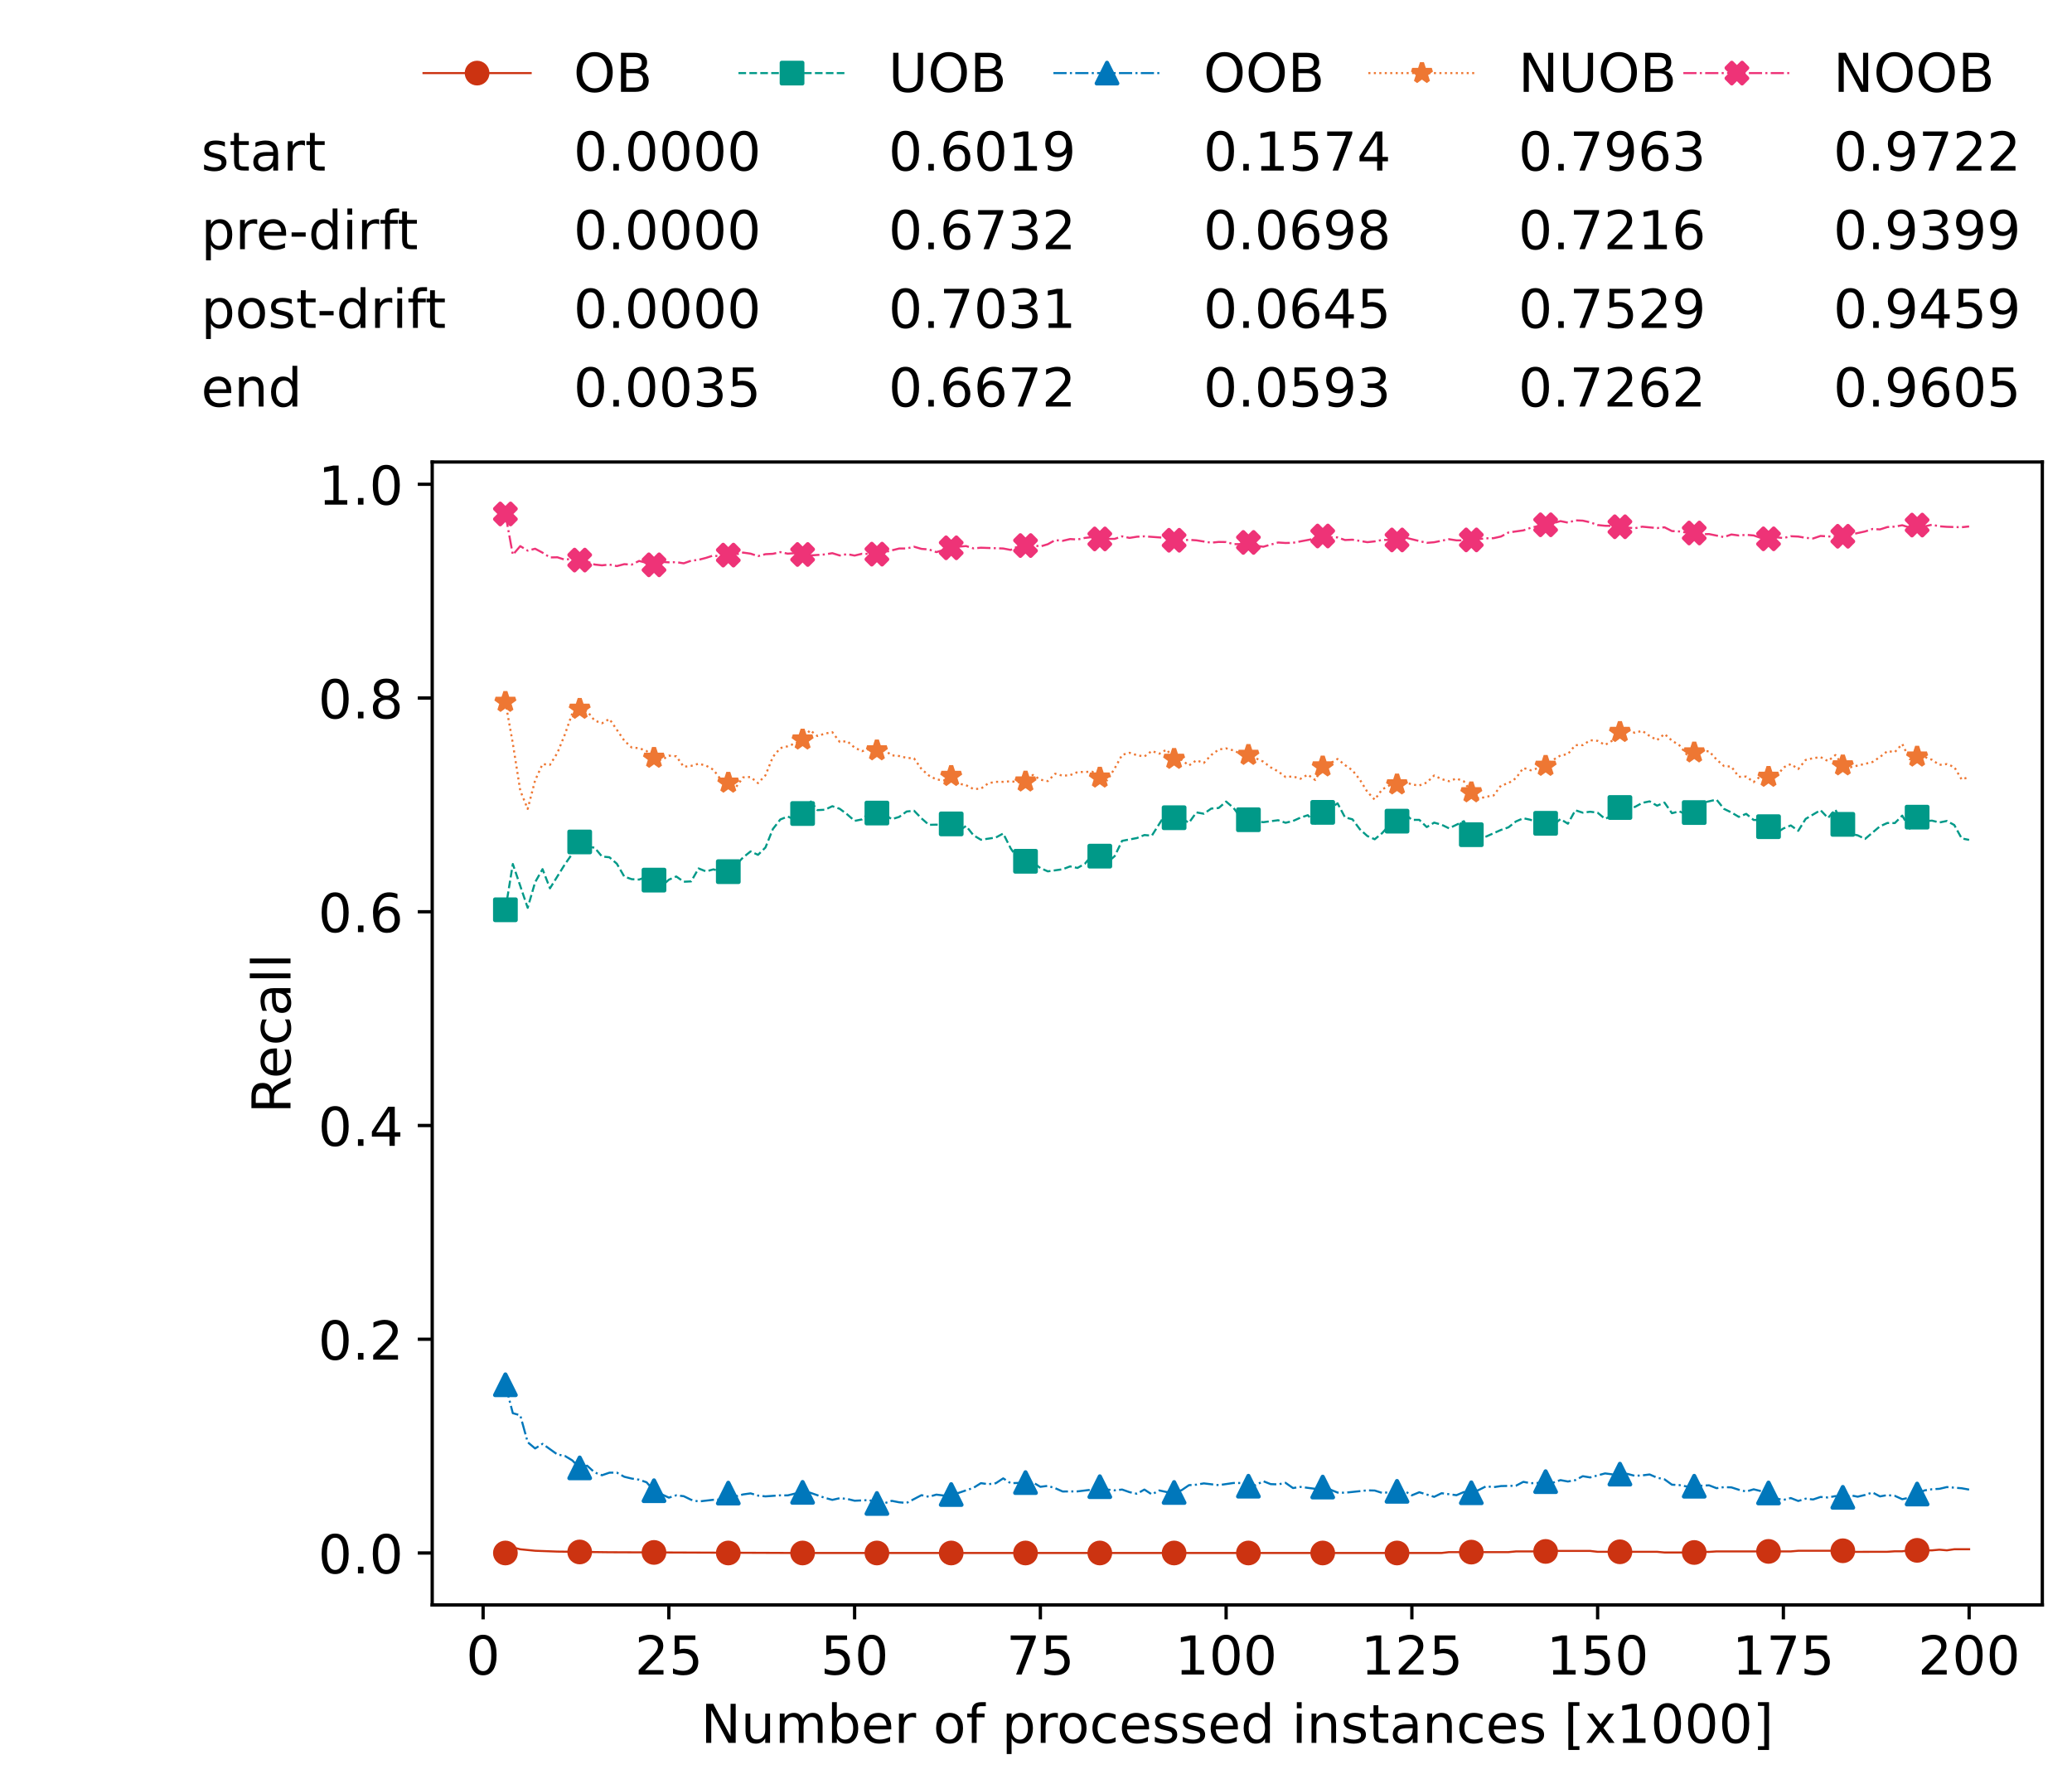 <?xml version="1.0" encoding="utf-8" standalone="no"?>
<!DOCTYPE svg PUBLIC "-//W3C//DTD SVG 1.1//EN"
  "http://www.w3.org/Graphics/SVG/1.1/DTD/svg11.dtd">
<!-- Created with matplotlib (https://matplotlib.org/) -->
<svg height="432.615pt" version="1.1" viewBox="0 0 502.65 432.615" width="502.65pt" xmlns="http://www.w3.org/2000/svg" xmlns:xlink="http://www.w3.org/1999/xlink">
 <defs>
  <style type="text/css">*{stroke-linecap:butt;stroke-linejoin:round;}</style>
 </defs>
 <g id="figure_1">
  <g id="patch_1">
   <path d="M 0 432.615 
L 502.65 432.615 
L 502.65 0 
L 0 0 
z
" style="fill:#ffffff;"/>
  </g>
  <g id="axes_1">
   <g id="patch_2">
    <path d="M 104.85 389.252 
L 495.45 389.252 
L 495.45 112.052 
L 104.85 112.052 
z
" style="fill:#ffffff;"/>
   </g>
   <g id="matplotlib.axis_1">
    <g id="xtick_1">
     <g id="line2d_1">
      <defs>
       <path d="M 0 0 
L 0 3.5 
" id="mf4fa8b7352" style="stroke:#000000;stroke-width:0.8;"/>
      </defs>
      <g>
       <use style="stroke:#000000;stroke-width:0.8;" x="117.197" xlink:href="#mf4fa8b7352" y="389.252"/>
      </g>
     </g>
     <g id="text_1">
      <!-- 0 -->
      <g transform="translate(113.061 406.13)scale(0.13 -0.13)">
       <defs>
        <path d="M 31.781 66.406 
Q 24.172 66.406 20.328 58.906 
Q 16.5 51.422 16.5 36.375 
Q 16.5 21.391 20.328 13.891 
Q 24.172 6.391 31.781 6.391 
Q 39.453 6.391 43.281 13.891 
Q 47.125 21.391 47.125 36.375 
Q 47.125 51.422 43.281 58.906 
Q 39.453 66.406 31.781 66.406 
z
M 31.781 74.219 
Q 44.047 74.219 50.516 64.516 
Q 56.984 54.828 56.984 36.375 
Q 56.984 17.969 50.516 8.266 
Q 44.047 -1.422 31.781 -1.422 
Q 19.531 -1.422 13.062 8.266 
Q 6.594 17.969 6.594 36.375 
Q 6.594 54.828 13.062 64.516 
Q 19.531 74.219 31.781 74.219 
z
" id="DejaVuSans-48"/>
       </defs>
       <use xlink:href="#DejaVuSans-48"/>
      </g>
     </g>
    </g>
    <g id="xtick_2">
     <g id="line2d_2">
      <g>
       <use style="stroke:#000000;stroke-width:0.8;" x="162.259" xlink:href="#mf4fa8b7352" y="389.252"/>
      </g>
     </g>
     <g id="text_2">
      <!-- 25 -->
      <g transform="translate(153.988 406.13)scale(0.13 -0.13)">
       <defs>
        <path d="M 19.188 8.297 
L 53.609 8.297 
L 53.609 0 
L 7.328 0 
L 7.328 8.297 
Q 12.938 14.109 22.625 23.891 
Q 32.328 33.688 34.812 36.531 
Q 39.547 41.844 41.422 45.531 
Q 43.312 49.219 43.312 52.781 
Q 43.312 58.594 39.234 62.25 
Q 35.156 65.922 28.609 65.922 
Q 23.969 65.922 18.812 64.312 
Q 13.672 62.703 7.812 59.422 
L 7.812 69.391 
Q 13.766 71.781 18.938 73 
Q 24.125 74.219 28.422 74.219 
Q 39.75 74.219 46.484 68.547 
Q 53.219 62.891 53.219 53.422 
Q 53.219 48.922 51.531 44.891 
Q 49.859 40.875 45.406 35.406 
Q 44.188 33.984 37.641 27.219 
Q 31.109 20.453 19.188 8.297 
z
" id="DejaVuSans-50"/>
        <path d="M 10.797 72.906 
L 49.516 72.906 
L 49.516 64.594 
L 19.828 64.594 
L 19.828 46.734 
Q 21.969 47.469 24.109 47.828 
Q 26.266 48.188 28.422 48.188 
Q 40.625 48.188 47.75 41.5 
Q 54.891 34.812 54.891 23.391 
Q 54.891 11.625 47.562 5.094 
Q 40.234 -1.422 26.906 -1.422 
Q 22.312 -1.422 17.547 -0.641 
Q 12.797 0.141 7.719 1.703 
L 7.719 11.625 
Q 12.109 9.234 16.797 8.062 
Q 21.484 6.891 26.703 6.891 
Q 35.156 6.891 40.078 11.328 
Q 45.016 15.766 45.016 23.391 
Q 45.016 31 40.078 35.438 
Q 35.156 39.891 26.703 39.891 
Q 22.75 39.891 18.812 39.016 
Q 14.891 38.141 10.797 36.281 
z
" id="DejaVuSans-53"/>
       </defs>
       <use xlink:href="#DejaVuSans-50"/>
       <use x="63.623" xlink:href="#DejaVuSans-53"/>
      </g>
     </g>
    </g>
    <g id="xtick_3">
     <g id="line2d_3">
      <g>
       <use style="stroke:#000000;stroke-width:0.8;" x="207.322" xlink:href="#mf4fa8b7352" y="389.252"/>
      </g>
     </g>
     <g id="text_3">
      <!-- 50 -->
      <g transform="translate(199.05 406.13)scale(0.13 -0.13)">
       <use xlink:href="#DejaVuSans-53"/>
       <use x="63.623" xlink:href="#DejaVuSans-48"/>
      </g>
     </g>
    </g>
    <g id="xtick_4">
     <g id="line2d_4">
      <g>
       <use style="stroke:#000000;stroke-width:0.8;" x="252.384" xlink:href="#mf4fa8b7352" y="389.252"/>
      </g>
     </g>
     <g id="text_4">
      <!-- 75 -->
      <g transform="translate(244.113 406.13)scale(0.13 -0.13)">
       <defs>
        <path d="M 8.203 72.906 
L 55.078 72.906 
L 55.078 68.703 
L 28.609 0 
L 18.312 0 
L 43.219 64.594 
L 8.203 64.594 
z
" id="DejaVuSans-55"/>
       </defs>
       <use xlink:href="#DejaVuSans-55"/>
       <use x="63.623" xlink:href="#DejaVuSans-53"/>
      </g>
     </g>
    </g>
    <g id="xtick_5">
     <g id="line2d_5">
      <g>
       <use style="stroke:#000000;stroke-width:0.8;" x="297.446" xlink:href="#mf4fa8b7352" y="389.252"/>
      </g>
     </g>
     <g id="text_5">
      <!-- 100 -->
      <g transform="translate(285.039 406.13)scale(0.13 -0.13)">
       <defs>
        <path d="M 12.406 8.297 
L 28.516 8.297 
L 28.516 63.922 
L 10.984 60.406 
L 10.984 69.391 
L 28.422 72.906 
L 38.281 72.906 
L 38.281 8.297 
L 54.391 8.297 
L 54.391 0 
L 12.406 0 
z
" id="DejaVuSans-49"/>
       </defs>
       <use xlink:href="#DejaVuSans-49"/>
       <use x="63.623" xlink:href="#DejaVuSans-48"/>
       <use x="127.246" xlink:href="#DejaVuSans-48"/>
      </g>
     </g>
    </g>
    <g id="xtick_6">
     <g id="line2d_6">
      <g>
       <use style="stroke:#000000;stroke-width:0.8;" x="342.509" xlink:href="#mf4fa8b7352" y="389.252"/>
      </g>
     </g>
     <g id="text_6">
      <!-- 125 -->
      <g transform="translate(330.102 406.13)scale(0.13 -0.13)">
       <use xlink:href="#DejaVuSans-49"/>
       <use x="63.623" xlink:href="#DejaVuSans-50"/>
       <use x="127.246" xlink:href="#DejaVuSans-53"/>
      </g>
     </g>
    </g>
    <g id="xtick_7">
     <g id="line2d_7">
      <g>
       <use style="stroke:#000000;stroke-width:0.8;" x="387.571" xlink:href="#mf4fa8b7352" y="389.252"/>
      </g>
     </g>
     <g id="text_7">
      <!-- 150 -->
      <g transform="translate(375.164 406.13)scale(0.13 -0.13)">
       <use xlink:href="#DejaVuSans-49"/>
       <use x="63.623" xlink:href="#DejaVuSans-53"/>
       <use x="127.246" xlink:href="#DejaVuSans-48"/>
      </g>
     </g>
    </g>
    <g id="xtick_8">
     <g id="line2d_8">
      <g>
       <use style="stroke:#000000;stroke-width:0.8;" x="432.633" xlink:href="#mf4fa8b7352" y="389.252"/>
      </g>
     </g>
     <g id="text_8">
      <!-- 175 -->
      <g transform="translate(420.226 406.13)scale(0.13 -0.13)">
       <use xlink:href="#DejaVuSans-49"/>
       <use x="63.623" xlink:href="#DejaVuSans-55"/>
       <use x="127.246" xlink:href="#DejaVuSans-53"/>
      </g>
     </g>
    </g>
    <g id="xtick_9">
     <g id="line2d_9">
      <g>
       <use style="stroke:#000000;stroke-width:0.8;" x="477.695" xlink:href="#mf4fa8b7352" y="389.252"/>
      </g>
     </g>
     <g id="text_9">
      <!-- 200 -->
      <g transform="translate(465.289 406.13)scale(0.13 -0.13)">
       <use xlink:href="#DejaVuSans-50"/>
       <use x="63.623" xlink:href="#DejaVuSans-48"/>
       <use x="127.246" xlink:href="#DejaVuSans-48"/>
      </g>
     </g>
    </g>
    <g id="text_10">
     <!-- Number of processed instances [x1000] -->
     <g transform="translate(170.025 422.711)scale(0.13 -0.13)">
      <defs>
       <path d="M 9.812 72.906 
L 23.094 72.906 
L 55.422 11.922 
L 55.422 72.906 
L 64.984 72.906 
L 64.984 0 
L 51.703 0 
L 19.391 60.984 
L 19.391 0 
L 9.812 0 
z
" id="DejaVuSans-78"/>
       <path d="M 8.5 21.578 
L 8.5 54.688 
L 17.484 54.688 
L 17.484 21.922 
Q 17.484 14.156 20.5 10.266 
Q 23.531 6.391 29.594 6.391 
Q 36.859 6.391 41.078 11.031 
Q 45.312 15.672 45.312 23.688 
L 45.312 54.688 
L 54.297 54.688 
L 54.297 0 
L 45.312 0 
L 45.312 8.406 
Q 42.047 3.422 37.719 1 
Q 33.406 -1.422 27.688 -1.422 
Q 18.266 -1.422 13.375 4.438 
Q 8.5 10.297 8.5 21.578 
z
M 31.109 56 
z
" id="DejaVuSans-117"/>
       <path d="M 52 44.188 
Q 55.375 50.25 60.062 53.125 
Q 64.75 56 71.094 56 
Q 79.641 56 84.281 50.016 
Q 88.922 44.047 88.922 33.016 
L 88.922 0 
L 79.891 0 
L 79.891 32.719 
Q 79.891 40.578 77.094 44.375 
Q 74.312 48.188 68.609 48.188 
Q 61.625 48.188 57.562 43.547 
Q 53.516 38.922 53.516 30.906 
L 53.516 0 
L 44.484 0 
L 44.484 32.719 
Q 44.484 40.625 41.703 44.406 
Q 38.922 48.188 33.109 48.188 
Q 26.219 48.188 22.156 43.531 
Q 18.109 38.875 18.109 30.906 
L 18.109 0 
L 9.078 0 
L 9.078 54.688 
L 18.109 54.688 
L 18.109 46.188 
Q 21.188 51.219 25.484 53.609 
Q 29.781 56 35.688 56 
Q 41.656 56 45.828 52.969 
Q 50 49.953 52 44.188 
z
" id="DejaVuSans-109"/>
       <path d="M 48.688 27.297 
Q 48.688 37.203 44.609 42.844 
Q 40.531 48.484 33.406 48.484 
Q 26.266 48.484 22.188 42.844 
Q 18.109 37.203 18.109 27.297 
Q 18.109 17.391 22.188 11.75 
Q 26.266 6.109 33.406 6.109 
Q 40.531 6.109 44.609 11.75 
Q 48.688 17.391 48.688 27.297 
z
M 18.109 46.391 
Q 20.953 51.266 25.266 53.625 
Q 29.594 56 35.594 56 
Q 45.562 56 51.781 48.094 
Q 58.016 40.188 58.016 27.297 
Q 58.016 14.406 51.781 6.484 
Q 45.562 -1.422 35.594 -1.422 
Q 29.594 -1.422 25.266 0.953 
Q 20.953 3.328 18.109 8.203 
L 18.109 0 
L 9.078 0 
L 9.078 75.984 
L 18.109 75.984 
z
" id="DejaVuSans-98"/>
       <path d="M 56.203 29.594 
L 56.203 25.203 
L 14.891 25.203 
Q 15.484 15.922 20.484 11.062 
Q 25.484 6.203 34.422 6.203 
Q 39.594 6.203 44.453 7.469 
Q 49.312 8.734 54.109 11.281 
L 54.109 2.781 
Q 49.266 0.734 44.188 -0.344 
Q 39.109 -1.422 33.891 -1.422 
Q 20.797 -1.422 13.156 6.188 
Q 5.516 13.812 5.516 26.812 
Q 5.516 40.234 12.766 48.109 
Q 20.016 56 32.328 56 
Q 43.359 56 49.781 48.891 
Q 56.203 41.797 56.203 29.594 
z
M 47.219 32.234 
Q 47.125 39.594 43.094 43.984 
Q 39.062 48.391 32.422 48.391 
Q 24.906 48.391 20.391 44.141 
Q 15.875 39.891 15.188 32.172 
z
" id="DejaVuSans-101"/>
       <path d="M 41.109 46.297 
Q 39.594 47.172 37.812 47.578 
Q 36.031 48 33.891 48 
Q 26.266 48 22.188 43.047 
Q 18.109 38.094 18.109 28.812 
L 18.109 0 
L 9.078 0 
L 9.078 54.688 
L 18.109 54.688 
L 18.109 46.188 
Q 20.953 51.172 25.484 53.578 
Q 30.031 56 36.531 56 
Q 37.453 56 38.578 55.875 
Q 39.703 55.766 41.062 55.516 
z
" id="DejaVuSans-114"/>
       <path id="DejaVuSans-32"/>
       <path d="M 30.609 48.391 
Q 23.391 48.391 19.188 42.75 
Q 14.984 37.109 14.984 27.297 
Q 14.984 17.484 19.156 11.844 
Q 23.344 6.203 30.609 6.203 
Q 37.797 6.203 41.984 11.859 
Q 46.188 17.531 46.188 27.297 
Q 46.188 37.016 41.984 42.703 
Q 37.797 48.391 30.609 48.391 
z
M 30.609 56 
Q 42.328 56 49.016 48.375 
Q 55.719 40.766 55.719 27.297 
Q 55.719 13.875 49.016 6.219 
Q 42.328 -1.422 30.609 -1.422 
Q 18.844 -1.422 12.172 6.219 
Q 5.516 13.875 5.516 27.297 
Q 5.516 40.766 12.172 48.375 
Q 18.844 56 30.609 56 
z
" id="DejaVuSans-111"/>
       <path d="M 37.109 75.984 
L 37.109 68.5 
L 28.516 68.5 
Q 23.688 68.5 21.797 66.547 
Q 19.922 64.594 19.922 59.516 
L 19.922 54.688 
L 34.719 54.688 
L 34.719 47.703 
L 19.922 47.703 
L 19.922 0 
L 10.891 0 
L 10.891 47.703 
L 2.297 47.703 
L 2.297 54.688 
L 10.891 54.688 
L 10.891 58.5 
Q 10.891 67.625 15.141 71.797 
Q 19.391 75.984 28.609 75.984 
z
" id="DejaVuSans-102"/>
       <path d="M 18.109 8.203 
L 18.109 -20.797 
L 9.078 -20.797 
L 9.078 54.688 
L 18.109 54.688 
L 18.109 46.391 
Q 20.953 51.266 25.266 53.625 
Q 29.594 56 35.594 56 
Q 45.562 56 51.781 48.094 
Q 58.016 40.188 58.016 27.297 
Q 58.016 14.406 51.781 6.484 
Q 45.562 -1.422 35.594 -1.422 
Q 29.594 -1.422 25.266 0.953 
Q 20.953 3.328 18.109 8.203 
z
M 48.688 27.297 
Q 48.688 37.203 44.609 42.844 
Q 40.531 48.484 33.406 48.484 
Q 26.266 48.484 22.188 42.844 
Q 18.109 37.203 18.109 27.297 
Q 18.109 17.391 22.188 11.75 
Q 26.266 6.109 33.406 6.109 
Q 40.531 6.109 44.609 11.75 
Q 48.688 17.391 48.688 27.297 
z
" id="DejaVuSans-112"/>
       <path d="M 48.781 52.594 
L 48.781 44.188 
Q 44.969 46.297 41.141 47.344 
Q 37.312 48.391 33.406 48.391 
Q 24.656 48.391 19.812 42.844 
Q 14.984 37.312 14.984 27.297 
Q 14.984 17.281 19.812 11.734 
Q 24.656 6.203 33.406 6.203 
Q 37.312 6.203 41.141 7.25 
Q 44.969 8.297 48.781 10.406 
L 48.781 2.094 
Q 45.016 0.344 40.984 -0.531 
Q 36.969 -1.422 32.422 -1.422 
Q 20.062 -1.422 12.781 6.344 
Q 5.516 14.109 5.516 27.297 
Q 5.516 40.672 12.859 48.328 
Q 20.219 56 33.016 56 
Q 37.156 56 41.109 55.141 
Q 45.062 54.297 48.781 52.594 
z
" id="DejaVuSans-99"/>
       <path d="M 44.281 53.078 
L 44.281 44.578 
Q 40.484 46.531 36.375 47.5 
Q 32.281 48.484 27.875 48.484 
Q 21.188 48.484 17.844 46.438 
Q 14.5 44.391 14.5 40.281 
Q 14.5 37.156 16.891 35.375 
Q 19.281 33.594 26.516 31.984 
L 29.594 31.297 
Q 39.156 29.25 43.188 25.516 
Q 47.219 21.781 47.219 15.094 
Q 47.219 7.469 41.188 3.016 
Q 35.156 -1.422 24.609 -1.422 
Q 20.219 -1.422 15.453 -0.562 
Q 10.688 0.297 5.422 2 
L 5.422 11.281 
Q 10.406 8.688 15.234 7.391 
Q 20.062 6.109 24.812 6.109 
Q 31.156 6.109 34.562 8.281 
Q 37.984 10.453 37.984 14.406 
Q 37.984 18.062 35.516 20.016 
Q 33.062 21.969 24.703 23.781 
L 21.578 24.516 
Q 13.234 26.266 9.516 29.906 
Q 5.812 33.547 5.812 39.891 
Q 5.812 47.609 11.281 51.797 
Q 16.75 56 26.812 56 
Q 31.781 56 36.172 55.266 
Q 40.578 54.547 44.281 53.078 
z
" id="DejaVuSans-115"/>
       <path d="M 45.406 46.391 
L 45.406 75.984 
L 54.391 75.984 
L 54.391 0 
L 45.406 0 
L 45.406 8.203 
Q 42.578 3.328 38.25 0.953 
Q 33.938 -1.422 27.875 -1.422 
Q 17.969 -1.422 11.734 6.484 
Q 5.516 14.406 5.516 27.297 
Q 5.516 40.188 11.734 48.094 
Q 17.969 56 27.875 56 
Q 33.938 56 38.25 53.625 
Q 42.578 51.266 45.406 46.391 
z
M 14.797 27.297 
Q 14.797 17.391 18.875 11.75 
Q 22.953 6.109 30.078 6.109 
Q 37.203 6.109 41.297 11.75 
Q 45.406 17.391 45.406 27.297 
Q 45.406 37.203 41.297 42.844 
Q 37.203 48.484 30.078 48.484 
Q 22.953 48.484 18.875 42.844 
Q 14.797 37.203 14.797 27.297 
z
" id="DejaVuSans-100"/>
       <path d="M 9.422 54.688 
L 18.406 54.688 
L 18.406 0 
L 9.422 0 
z
M 9.422 75.984 
L 18.406 75.984 
L 18.406 64.594 
L 9.422 64.594 
z
" id="DejaVuSans-105"/>
       <path d="M 54.891 33.016 
L 54.891 0 
L 45.906 0 
L 45.906 32.719 
Q 45.906 40.484 42.875 44.328 
Q 39.844 48.188 33.797 48.188 
Q 26.516 48.188 22.312 43.547 
Q 18.109 38.922 18.109 30.906 
L 18.109 0 
L 9.078 0 
L 9.078 54.688 
L 18.109 54.688 
L 18.109 46.188 
Q 21.344 51.125 25.703 53.562 
Q 30.078 56 35.797 56 
Q 45.219 56 50.047 50.172 
Q 54.891 44.344 54.891 33.016 
z
" id="DejaVuSans-110"/>
       <path d="M 18.312 70.219 
L 18.312 54.688 
L 36.812 54.688 
L 36.812 47.703 
L 18.312 47.703 
L 18.312 18.016 
Q 18.312 11.328 20.141 9.422 
Q 21.969 7.516 27.594 7.516 
L 36.812 7.516 
L 36.812 0 
L 27.594 0 
Q 17.188 0 13.234 3.875 
Q 9.281 7.766 9.281 18.016 
L 9.281 47.703 
L 2.688 47.703 
L 2.688 54.688 
L 9.281 54.688 
L 9.281 70.219 
z
" id="DejaVuSans-116"/>
       <path d="M 34.281 27.484 
Q 23.391 27.484 19.188 25 
Q 14.984 22.516 14.984 16.5 
Q 14.984 11.719 18.141 8.906 
Q 21.297 6.109 26.703 6.109 
Q 34.188 6.109 38.703 11.406 
Q 43.219 16.703 43.219 25.484 
L 43.219 27.484 
z
M 52.203 31.203 
L 52.203 0 
L 43.219 0 
L 43.219 8.297 
Q 40.141 3.328 35.547 0.953 
Q 30.953 -1.422 24.312 -1.422 
Q 15.922 -1.422 10.953 3.297 
Q 6 8.016 6 15.922 
Q 6 25.141 12.172 29.828 
Q 18.359 34.516 30.609 34.516 
L 43.219 34.516 
L 43.219 35.406 
Q 43.219 41.609 39.141 45 
Q 35.062 48.391 27.688 48.391 
Q 23 48.391 18.547 47.266 
Q 14.109 46.141 10.016 43.891 
L 10.016 52.203 
Q 14.938 54.109 19.578 55.047 
Q 24.219 56 28.609 56 
Q 40.484 56 46.344 49.844 
Q 52.203 43.703 52.203 31.203 
z
" id="DejaVuSans-97"/>
       <path d="M 8.594 75.984 
L 29.297 75.984 
L 29.297 69 
L 17.578 69 
L 17.578 -6.203 
L 29.297 -6.203 
L 29.297 -13.188 
L 8.594 -13.188 
z
" id="DejaVuSans-91"/>
       <path d="M 54.891 54.688 
L 35.109 28.078 
L 55.906 0 
L 45.312 0 
L 29.391 21.484 
L 13.484 0 
L 2.875 0 
L 24.125 28.609 
L 4.688 54.688 
L 15.281 54.688 
L 29.781 35.203 
L 44.281 54.688 
z
" id="DejaVuSans-120"/>
       <path d="M 30.422 75.984 
L 30.422 -13.188 
L 9.719 -13.188 
L 9.719 -6.203 
L 21.391 -6.203 
L 21.391 69 
L 9.719 69 
L 9.719 75.984 
z
" id="DejaVuSans-93"/>
      </defs>
      <use xlink:href="#DejaVuSans-78"/>
      <use x="74.805" xlink:href="#DejaVuSans-117"/>
      <use x="138.184" xlink:href="#DejaVuSans-109"/>
      <use x="235.596" xlink:href="#DejaVuSans-98"/>
      <use x="299.072" xlink:href="#DejaVuSans-101"/>
      <use x="360.596" xlink:href="#DejaVuSans-114"/>
      <use x="401.709" xlink:href="#DejaVuSans-32"/>
      <use x="433.496" xlink:href="#DejaVuSans-111"/>
      <use x="494.678" xlink:href="#DejaVuSans-102"/>
      <use x="529.883" xlink:href="#DejaVuSans-32"/>
      <use x="561.67" xlink:href="#DejaVuSans-112"/>
      <use x="625.146" xlink:href="#DejaVuSans-114"/>
      <use x="664.01" xlink:href="#DejaVuSans-111"/>
      <use x="725.191" xlink:href="#DejaVuSans-99"/>
      <use x="780.172" xlink:href="#DejaVuSans-101"/>
      <use x="841.695" xlink:href="#DejaVuSans-115"/>
      <use x="893.795" xlink:href="#DejaVuSans-115"/>
      <use x="945.895" xlink:href="#DejaVuSans-101"/>
      <use x="1007.418" xlink:href="#DejaVuSans-100"/>
      <use x="1070.895" xlink:href="#DejaVuSans-32"/>
      <use x="1102.682" xlink:href="#DejaVuSans-105"/>
      <use x="1130.465" xlink:href="#DejaVuSans-110"/>
      <use x="1193.844" xlink:href="#DejaVuSans-115"/>
      <use x="1245.943" xlink:href="#DejaVuSans-116"/>
      <use x="1285.152" xlink:href="#DejaVuSans-97"/>
      <use x="1346.432" xlink:href="#DejaVuSans-110"/>
      <use x="1409.811" xlink:href="#DejaVuSans-99"/>
      <use x="1464.791" xlink:href="#DejaVuSans-101"/>
      <use x="1526.314" xlink:href="#DejaVuSans-115"/>
      <use x="1578.414" xlink:href="#DejaVuSans-32"/>
      <use x="1610.201" xlink:href="#DejaVuSans-91"/>
      <use x="1649.215" xlink:href="#DejaVuSans-120"/>
      <use x="1708.395" xlink:href="#DejaVuSans-49"/>
      <use x="1772.018" xlink:href="#DejaVuSans-48"/>
      <use x="1835.641" xlink:href="#DejaVuSans-48"/>
      <use x="1899.264" xlink:href="#DejaVuSans-48"/>
      <use x="1962.887" xlink:href="#DejaVuSans-93"/>
     </g>
    </g>
   </g>
   <g id="matplotlib.axis_2">
    <g id="ytick_1">
     <g id="line2d_10">
      <defs>
       <path d="M 0 0 
L -3.5 0 
" id="m21f6127b1c" style="stroke:#000000;stroke-width:0.8;"/>
      </defs>
      <g>
       <use style="stroke:#000000;stroke-width:0.8;" x="104.85" xlink:href="#m21f6127b1c" y="376.652"/>
      </g>
     </g>
     <g id="text_11">
      <!-- 0.0 -->
      <g transform="translate(77.176 381.591)scale(0.13 -0.13)">
       <defs>
        <path d="M 10.688 12.406 
L 21 12.406 
L 21 0 
L 10.688 0 
z
" id="DejaVuSans-46"/>
       </defs>
       <use xlink:href="#DejaVuSans-48"/>
       <use x="63.623" xlink:href="#DejaVuSans-46"/>
       <use x="95.41" xlink:href="#DejaVuSans-48"/>
      </g>
     </g>
    </g>
    <g id="ytick_2">
     <g id="line2d_11">
      <g>
       <use style="stroke:#000000;stroke-width:0.8;" x="104.85" xlink:href="#m21f6127b1c" y="324.812"/>
      </g>
     </g>
     <g id="text_12">
      <!-- 0.2 -->
      <g transform="translate(77.176 329.751)scale(0.13 -0.13)">
       <use xlink:href="#DejaVuSans-48"/>
       <use x="63.623" xlink:href="#DejaVuSans-46"/>
       <use x="95.41" xlink:href="#DejaVuSans-50"/>
      </g>
     </g>
    </g>
    <g id="ytick_3">
     <g id="line2d_12">
      <g>
       <use style="stroke:#000000;stroke-width:0.8;" x="104.85" xlink:href="#m21f6127b1c" y="272.972"/>
      </g>
     </g>
     <g id="text_13">
      <!-- 0.4 -->
      <g transform="translate(77.176 277.911)scale(0.13 -0.13)">
       <defs>
        <path d="M 37.797 64.312 
L 12.891 25.391 
L 37.797 25.391 
z
M 35.203 72.906 
L 47.609 72.906 
L 47.609 25.391 
L 58.016 25.391 
L 58.016 17.188 
L 47.609 17.188 
L 47.609 0 
L 37.797 0 
L 37.797 17.188 
L 4.891 17.188 
L 4.891 26.703 
z
" id="DejaVuSans-52"/>
       </defs>
       <use xlink:href="#DejaVuSans-48"/>
       <use x="63.623" xlink:href="#DejaVuSans-46"/>
       <use x="95.41" xlink:href="#DejaVuSans-52"/>
      </g>
     </g>
    </g>
    <g id="ytick_4">
     <g id="line2d_13">
      <g>
       <use style="stroke:#000000;stroke-width:0.8;" x="104.85" xlink:href="#m21f6127b1c" y="221.132"/>
      </g>
     </g>
     <g id="text_14">
      <!-- 0.6 -->
      <g transform="translate(77.176 226.071)scale(0.13 -0.13)">
       <defs>
        <path d="M 33.016 40.375 
Q 26.375 40.375 22.484 35.828 
Q 18.609 31.297 18.609 23.391 
Q 18.609 15.531 22.484 10.953 
Q 26.375 6.391 33.016 6.391 
Q 39.656 6.391 43.531 10.953 
Q 47.406 15.531 47.406 23.391 
Q 47.406 31.297 43.531 35.828 
Q 39.656 40.375 33.016 40.375 
z
M 52.594 71.297 
L 52.594 62.312 
Q 48.875 64.062 45.094 64.984 
Q 41.312 65.922 37.594 65.922 
Q 27.828 65.922 22.672 59.328 
Q 17.531 52.734 16.797 39.406 
Q 19.672 43.656 24.016 45.922 
Q 28.375 48.188 33.594 48.188 
Q 44.578 48.188 50.953 41.516 
Q 57.328 34.859 57.328 23.391 
Q 57.328 12.156 50.688 5.359 
Q 44.047 -1.422 33.016 -1.422 
Q 20.359 -1.422 13.672 8.266 
Q 6.984 17.969 6.984 36.375 
Q 6.984 53.656 15.188 63.938 
Q 23.391 74.219 37.203 74.219 
Q 40.922 74.219 44.703 73.484 
Q 48.484 72.75 52.594 71.297 
z
" id="DejaVuSans-54"/>
       </defs>
       <use xlink:href="#DejaVuSans-48"/>
       <use x="63.623" xlink:href="#DejaVuSans-46"/>
       <use x="95.41" xlink:href="#DejaVuSans-54"/>
      </g>
     </g>
    </g>
    <g id="ytick_5">
     <g id="line2d_14">
      <g>
       <use style="stroke:#000000;stroke-width:0.8;" x="104.85" xlink:href="#m21f6127b1c" y="169.292"/>
      </g>
     </g>
     <g id="text_15">
      <!-- 0.8 -->
      <g transform="translate(77.176 174.231)scale(0.13 -0.13)">
       <defs>
        <path d="M 31.781 34.625 
Q 24.75 34.625 20.719 30.859 
Q 16.703 27.094 16.703 20.516 
Q 16.703 13.922 20.719 10.156 
Q 24.75 6.391 31.781 6.391 
Q 38.812 6.391 42.859 10.172 
Q 46.922 13.969 46.922 20.516 
Q 46.922 27.094 42.891 30.859 
Q 38.875 34.625 31.781 34.625 
z
M 21.922 38.812 
Q 15.578 40.375 12.031 44.719 
Q 8.5 49.078 8.5 55.328 
Q 8.5 64.062 14.719 69.141 
Q 20.953 74.219 31.781 74.219 
Q 42.672 74.219 48.875 69.141 
Q 55.078 64.062 55.078 55.328 
Q 55.078 49.078 51.531 44.719 
Q 48 40.375 41.703 38.812 
Q 48.828 37.156 52.797 32.312 
Q 56.781 27.484 56.781 20.516 
Q 56.781 9.906 50.312 4.234 
Q 43.844 -1.422 31.781 -1.422 
Q 19.734 -1.422 13.25 4.234 
Q 6.781 9.906 6.781 20.516 
Q 6.781 27.484 10.781 32.312 
Q 14.797 37.156 21.922 38.812 
z
M 18.312 54.391 
Q 18.312 48.734 21.844 45.562 
Q 25.391 42.391 31.781 42.391 
Q 38.141 42.391 41.719 45.562 
Q 45.312 48.734 45.312 54.391 
Q 45.312 60.062 41.719 63.234 
Q 38.141 66.406 31.781 66.406 
Q 25.391 66.406 21.844 63.234 
Q 18.312 60.062 18.312 54.391 
z
" id="DejaVuSans-56"/>
       </defs>
       <use xlink:href="#DejaVuSans-48"/>
       <use x="63.623" xlink:href="#DejaVuSans-46"/>
       <use x="95.41" xlink:href="#DejaVuSans-56"/>
      </g>
     </g>
    </g>
    <g id="ytick_6">
     <g id="line2d_15">
      <g>
       <use style="stroke:#000000;stroke-width:0.8;" x="104.85" xlink:href="#m21f6127b1c" y="117.452"/>
      </g>
     </g>
     <g id="text_16">
      <!-- 1.0 -->
      <g transform="translate(77.176 122.391)scale(0.13 -0.13)">
       <use xlink:href="#DejaVuSans-49"/>
       <use x="63.623" xlink:href="#DejaVuSans-46"/>
       <use x="95.41" xlink:href="#DejaVuSans-48"/>
      </g>
     </g>
    </g>
    <g id="text_17">
     <!-- Recall -->
     <g transform="translate(70.472 270.044)rotate(-90)scale(0.13 -0.13)">
      <defs>
       <path d="M 44.391 34.188 
Q 47.562 33.109 50.562 29.594 
Q 53.562 26.078 56.594 19.922 
L 66.609 0 
L 56 0 
L 46.688 18.703 
Q 43.062 26.031 39.672 28.422 
Q 36.281 30.812 30.422 30.812 
L 19.672 30.812 
L 19.672 0 
L 9.812 0 
L 9.812 72.906 
L 32.078 72.906 
Q 44.578 72.906 50.734 67.672 
Q 56.891 62.453 56.891 51.906 
Q 56.891 45.016 53.688 40.469 
Q 50.484 35.938 44.391 34.188 
z
M 19.672 64.797 
L 19.672 38.922 
L 32.078 38.922 
Q 39.203 38.922 42.844 42.219 
Q 46.484 45.516 46.484 51.906 
Q 46.484 58.297 42.844 61.547 
Q 39.203 64.797 32.078 64.797 
z
" id="DejaVuSans-82"/>
       <path d="M 9.422 75.984 
L 18.406 75.984 
L 18.406 0 
L 9.422 0 
z
" id="DejaVuSans-108"/>
      </defs>
      <use xlink:href="#DejaVuSans-82"/>
      <use x="64.982" xlink:href="#DejaVuSans-101"/>
      <use x="126.506" xlink:href="#DejaVuSans-99"/>
      <use x="181.486" xlink:href="#DejaVuSans-97"/>
      <use x="242.766" xlink:href="#DejaVuSans-108"/>
      <use x="270.549" xlink:href="#DejaVuSans-108"/>
     </g>
    </g>
   </g>
   <g id="line2d_16"/>
   <g id="line2d_17"/>
   <g id="line2d_18"/>
   <g id="line2d_19"/>
   <g id="line2d_20"/>
   <g id="line2d_21">
    <path clip-path="url(#pfd869bfbed)" d="M 122.605 376.652 
L 124.407 375.302 
L 126.21 375.752 
L 129.815 376.112 
L 135.222 376.314 
L 147.839 376.472 
L 192.902 376.652 
L 349.719 376.652 
L 351.521 376.441 
L 365.941 376.441 
L 367.743 376.275 
L 374.953 376.275 
L 376.756 376.154 
L 385.768 376.154 
L 387.571 376.365 
L 401.991 376.365 
L 403.793 376.531 
L 411.003 376.531 
L 412.806 376.385 
L 414.608 376.385 
L 416.411 376.269 
L 434.436 376.269 
L 436.238 376.113 
L 447.053 376.113 
L 448.856 376.38 
L 457.868 376.359 
L 459.671 376.239 
L 461.473 376.239 
L 463.276 376.014 
L 468.683 376.014 
L 470.485 375.852 
L 472.288 376.008 
L 474.09 375.741 
L 477.695 375.741 
L 477.695 375.741 
" style="fill:none;stroke:#cc3311;stroke-linecap:square;stroke-width:0.5;"/>
    <defs>
     <path d="M 0 2.5 
C 0.663 2.5 1.299 2.237 1.768 1.768 
C 2.237 1.299 2.5 0.663 2.5 0 
C 2.5 -0.663 2.237 -1.299 1.768 -1.768 
C 1.299 -2.237 0.663 -2.5 0 -2.5 
C -0.663 -2.5 -1.299 -2.237 -1.768 -1.768 
C -2.237 -1.299 -2.5 -0.663 -2.5 0 
C -2.5 0.663 -2.237 1.299 -1.768 1.768 
C -1.299 2.237 -0.663 2.5 0 2.5 
z
" id="m9a15334b03" style="stroke:#cc3311;"/>
    </defs>
    <g clip-path="url(#pfd869bfbed)">
     <use style="fill:#cc3311;stroke:#cc3311;" x="122.605" xlink:href="#m9a15334b03" y="376.652"/>
     <use style="fill:#cc3311;stroke:#cc3311;" x="140.629" xlink:href="#m9a15334b03" y="376.406"/>
     <use style="fill:#cc3311;stroke:#cc3311;" x="158.654" xlink:href="#m9a15334b03" y="376.517"/>
     <use style="fill:#cc3311;stroke:#cc3311;" x="176.679" xlink:href="#m9a15334b03" y="376.652"/>
     <use style="fill:#cc3311;stroke:#cc3311;" x="194.704" xlink:href="#m9a15334b03" y="376.652"/>
     <use style="fill:#cc3311;stroke:#cc3311;" x="212.729" xlink:href="#m9a15334b03" y="376.652"/>
     <use style="fill:#cc3311;stroke:#cc3311;" x="230.754" xlink:href="#m9a15334b03" y="376.652"/>
     <use style="fill:#cc3311;stroke:#cc3311;" x="248.779" xlink:href="#m9a15334b03" y="376.652"/>
     <use style="fill:#cc3311;stroke:#cc3311;" x="266.804" xlink:href="#m9a15334b03" y="376.652"/>
     <use style="fill:#cc3311;stroke:#cc3311;" x="284.829" xlink:href="#m9a15334b03" y="376.652"/>
     <use style="fill:#cc3311;stroke:#cc3311;" x="302.854" xlink:href="#m9a15334b03" y="376.652"/>
     <use style="fill:#cc3311;stroke:#cc3311;" x="320.879" xlink:href="#m9a15334b03" y="376.652"/>
     <use style="fill:#cc3311;stroke:#cc3311;" x="338.904" xlink:href="#m9a15334b03" y="376.652"/>
     <use style="fill:#cc3311;stroke:#cc3311;" x="356.928" xlink:href="#m9a15334b03" y="376.441"/>
     <use style="fill:#cc3311;stroke:#cc3311;" x="374.953" xlink:href="#m9a15334b03" y="376.275"/>
     <use style="fill:#cc3311;stroke:#cc3311;" x="392.978" xlink:href="#m9a15334b03" y="376.365"/>
     <use style="fill:#cc3311;stroke:#cc3311;" x="411.003" xlink:href="#m9a15334b03" y="376.531"/>
     <use style="fill:#cc3311;stroke:#cc3311;" x="429.028" xlink:href="#m9a15334b03" y="376.269"/>
     <use style="fill:#cc3311;stroke:#cc3311;" x="447.053" xlink:href="#m9a15334b03" y="376.113"/>
     <use style="fill:#cc3311;stroke:#cc3311;" x="465.078" xlink:href="#m9a15334b03" y="376.014"/>
    </g>
   </g>
   <g id="line2d_22"/>
   <g id="line2d_23"/>
   <g id="line2d_24"/>
   <g id="line2d_25"/>
   <g id="line2d_26">
    <path clip-path="url(#pfd869bfbed)" d="M 122.605 220.652 
L 124.407 209.552 
L 128.012 220.177 
L 129.815 213.97 
L 131.617 210.799 
L 133.419 215.449 
L 137.024 209.644 
L 138.827 207.063 
L 140.629 204.202 
L 142.432 205.425 
L 144.234 205.567 
L 146.037 207.737 
L 147.839 207.916 
L 149.642 209.482 
L 151.444 212.601 
L 153.247 213.233 
L 155.049 213.324 
L 156.852 212.678 
L 158.654 213.458 
L 160.457 214.998 
L 162.259 213.357 
L 164.062 212.579 
L 165.864 213.855 
L 167.667 213.766 
L 169.469 210.627 
L 171.272 211.343 
L 173.074 210.853 
L 174.877 211.353 
L 176.679 211.405 
L 178.482 209.817 
L 180.284 207.942 
L 182.087 206.503 
L 183.889 207.327 
L 185.692 205.551 
L 187.494 201.066 
L 189.297 198.751 
L 191.099 198.028 
L 192.902 198.829 
L 194.704 197.304 
L 196.507 194.189 
L 198.309 196.478 
L 200.112 196.385 
L 201.914 195.534 
L 203.717 196.163 
L 205.519 197.509 
L 207.322 199.094 
L 209.124 198.727 
L 210.927 197.126 
L 212.729 197.192 
L 214.532 197.428 
L 216.334 198.687 
L 218.137 198.128 
L 219.939 196.817 
L 221.742 196.629 
L 223.544 198.48 
L 225.347 200.051 
L 227.149 200.005 
L 228.952 200.144 
L 230.754 199.828 
L 232.557 201.553 
L 234.359 200.325 
L 236.162 202.591 
L 237.964 203.665 
L 241.569 203.135 
L 243.372 202.15 
L 245.174 205.74 
L 246.976 208.344 
L 248.779 208.891 
L 250.581 209.189 
L 252.384 210.526 
L 254.186 211.334 
L 257.791 210.827 
L 259.594 210.131 
L 261.396 210.505 
L 263.199 209.478 
L 265.001 207.301 
L 266.804 207.644 
L 268.606 209.22 
L 270.409 207.64 
L 272.211 203.933 
L 275.816 203.254 
L 277.619 202.525 
L 279.421 202.68 
L 283.026 196.989 
L 284.829 198.329 
L 286.631 198.483 
L 288.434 199.546 
L 290.236 197.032 
L 292.039 197.357 
L 293.841 196.107 
L 295.644 195.963 
L 297.446 194.412 
L 299.249 195.951 
L 301.051 198.356 
L 304.656 199.179 
L 306.459 199.411 
L 310.064 198.934 
L 311.866 199.551 
L 313.669 199.122 
L 315.471 198.308 
L 317.274 197.71 
L 319.076 199.749 
L 320.879 197.024 
L 322.681 196.092 
L 324.484 194.83 
L 326.286 198.243 
L 328.089 198.707 
L 329.891 201.123 
L 331.694 202.755 
L 333.496 203.552 
L 335.299 202.055 
L 337.101 200.05 
L 338.904 199.155 
L 340.706 197.253 
L 342.509 198.853 
L 344.311 198.839 
L 346.114 200.592 
L 347.916 199.516 
L 349.719 200.021 
L 351.521 200.894 
L 355.126 199.162 
L 356.928 202.445 
L 358.731 203.271 
L 360.533 202.887 
L 364.138 201.279 
L 365.941 200.657 
L 367.743 199.233 
L 369.546 198.451 
L 371.348 198.835 
L 373.151 200.145 
L 374.953 199.682 
L 376.756 200.169 
L 378.558 198.647 
L 380.361 199.776 
L 382.163 196.517 
L 383.966 197.101 
L 385.768 196.872 
L 387.571 197.106 
L 389.373 198.597 
L 391.176 197.792 
L 392.978 195.844 
L 394.781 195.118 
L 396.583 195.726 
L 398.386 194.734 
L 400.188 194.354 
L 401.991 195.404 
L 403.793 194.656 
L 405.596 197.229 
L 407.398 196.764 
L 409.201 197.638 
L 411.003 197.072 
L 412.806 194.753 
L 416.411 193.933 
L 418.213 196.172 
L 420.016 197.043 
L 421.818 198.117 
L 423.621 197.39 
L 425.423 198.87 
L 427.226 198.859 
L 430.831 202.087 
L 432.633 200.935 
L 434.436 200.193 
L 436.238 201.499 
L 438.041 198.608 
L 441.646 196.488 
L 443.448 198.39 
L 445.251 196.361 
L 447.053 199.936 
L 448.856 202.197 
L 450.658 202.598 
L 452.461 203.459 
L 456.066 200.401 
L 457.868 199.598 
L 459.671 199.624 
L 461.473 197.813 
L 463.276 200.961 
L 465.078 198.185 
L 466.881 199.169 
L 468.683 199.028 
L 470.485 199.482 
L 472.288 199.11 
L 474.09 200.091 
L 475.893 203.349 
L 477.695 203.702 
L 477.695 203.702 
" style="fill:none;stroke:#009988;stroke-dasharray:1.85,0.8;stroke-dashoffset:0;stroke-width:0.5;"/>
    <defs>
     <path d="M -2.5 2.5 
L 2.5 2.5 
L 2.5 -2.5 
L -2.5 -2.5 
z
" id="mf93bd9dbc7" style="stroke:#009988;stroke-linejoin:miter;"/>
    </defs>
    <g clip-path="url(#pfd869bfbed)">
     <use style="fill:#009988;stroke:#009988;stroke-linejoin:miter;" x="122.605" xlink:href="#mf93bd9dbc7" y="220.652"/>
     <use style="fill:#009988;stroke:#009988;stroke-linejoin:miter;" x="140.629" xlink:href="#mf93bd9dbc7" y="204.202"/>
     <use style="fill:#009988;stroke:#009988;stroke-linejoin:miter;" x="158.654" xlink:href="#mf93bd9dbc7" y="213.458"/>
     <use style="fill:#009988;stroke:#009988;stroke-linejoin:miter;" x="176.679" xlink:href="#mf93bd9dbc7" y="211.405"/>
     <use style="fill:#009988;stroke:#009988;stroke-linejoin:miter;" x="194.704" xlink:href="#mf93bd9dbc7" y="197.304"/>
     <use style="fill:#009988;stroke:#009988;stroke-linejoin:miter;" x="212.729" xlink:href="#mf93bd9dbc7" y="197.192"/>
     <use style="fill:#009988;stroke:#009988;stroke-linejoin:miter;" x="230.754" xlink:href="#mf93bd9dbc7" y="199.828"/>
     <use style="fill:#009988;stroke:#009988;stroke-linejoin:miter;" x="248.779" xlink:href="#mf93bd9dbc7" y="208.891"/>
     <use style="fill:#009988;stroke:#009988;stroke-linejoin:miter;" x="266.804" xlink:href="#mf93bd9dbc7" y="207.644"/>
     <use style="fill:#009988;stroke:#009988;stroke-linejoin:miter;" x="284.829" xlink:href="#mf93bd9dbc7" y="198.329"/>
     <use style="fill:#009988;stroke:#009988;stroke-linejoin:miter;" x="302.854" xlink:href="#mf93bd9dbc7" y="198.816"/>
     <use style="fill:#009988;stroke:#009988;stroke-linejoin:miter;" x="320.879" xlink:href="#mf93bd9dbc7" y="197.024"/>
     <use style="fill:#009988;stroke:#009988;stroke-linejoin:miter;" x="338.904" xlink:href="#mf93bd9dbc7" y="199.155"/>
     <use style="fill:#009988;stroke:#009988;stroke-linejoin:miter;" x="356.928" xlink:href="#mf93bd9dbc7" y="202.445"/>
     <use style="fill:#009988;stroke:#009988;stroke-linejoin:miter;" x="374.953" xlink:href="#mf93bd9dbc7" y="199.682"/>
     <use style="fill:#009988;stroke:#009988;stroke-linejoin:miter;" x="392.978" xlink:href="#mf93bd9dbc7" y="195.844"/>
     <use style="fill:#009988;stroke:#009988;stroke-linejoin:miter;" x="411.003" xlink:href="#mf93bd9dbc7" y="197.072"/>
     <use style="fill:#009988;stroke:#009988;stroke-linejoin:miter;" x="429.028" xlink:href="#mf93bd9dbc7" y="200.496"/>
     <use style="fill:#009988;stroke:#009988;stroke-linejoin:miter;" x="447.053" xlink:href="#mf93bd9dbc7" y="199.936"/>
     <use style="fill:#009988;stroke:#009988;stroke-linejoin:miter;" x="465.078" xlink:href="#mf93bd9dbc7" y="198.185"/>
    </g>
   </g>
   <g id="line2d_27"/>
   <g id="line2d_28"/>
   <g id="line2d_29"/>
   <g id="line2d_30"/>
   <g id="line2d_31">
    <path clip-path="url(#pfd869bfbed)" d="M 122.605 335.852 
L 124.407 342.752 
L 126.21 343.252 
L 128.012 349.785 
L 129.815 351.298 
L 131.617 350.179 
L 135.222 352.768 
L 137.024 353.099 
L 138.827 354.19 
L 140.629 356.012 
L 142.432 355.478 
L 144.234 357.107 
L 146.037 357.798 
L 147.839 357.176 
L 149.642 357.161 
L 151.444 358.167 
L 153.247 358.603 
L 155.049 358.877 
L 156.852 359.507 
L 158.654 361.547 
L 162.259 363.231 
L 164.062 362.669 
L 165.864 362.878 
L 167.667 363.753 
L 169.469 364.166 
L 173.074 363.746 
L 174.877 363.696 
L 176.679 362.127 
L 178.482 362.922 
L 180.284 362.446 
L 182.087 362.192 
L 183.889 362.737 
L 185.692 362.923 
L 189.297 362.668 
L 191.099 362.681 
L 192.902 362.233 
L 194.704 361.948 
L 196.507 362.02 
L 200.112 363.281 
L 201.914 363.77 
L 203.717 363.359 
L 205.519 363.536 
L 207.322 363.978 
L 210.927 363.815 
L 212.729 364.641 
L 214.532 364.599 
L 216.334 364.005 
L 218.137 364.36 
L 219.939 364.511 
L 223.544 362.629 
L 225.347 363.022 
L 227.149 362.496 
L 228.952 362.718 
L 230.754 362.474 
L 232.557 362.071 
L 236.162 360.847 
L 237.964 359.716 
L 239.767 359.972 
L 241.569 359.733 
L 243.372 358.552 
L 245.174 359.729 
L 250.581 359.532 
L 252.384 360.601 
L 254.186 360.371 
L 255.989 360.943 
L 257.791 361.736 
L 261.396 361.71 
L 265.001 361.276 
L 266.804 360.571 
L 268.606 361.27 
L 270.409 361.461 
L 272.211 361.263 
L 274.014 361.898 
L 275.816 362.288 
L 277.619 361.268 
L 279.421 362.445 
L 281.224 361.484 
L 283.026 361.869 
L 284.829 361.976 
L 286.631 361.433 
L 288.434 360.205 
L 290.236 360.087 
L 292.039 359.771 
L 295.644 360.199 
L 299.249 359.673 
L 301.051 359.686 
L 302.854 360.454 
L 304.656 360.185 
L 306.459 359.24 
L 308.261 359.954 
L 310.064 360.012 
L 311.866 359.641 
L 313.669 360.903 
L 315.471 360.622 
L 319.076 361.091 
L 320.879 360.66 
L 322.681 361.263 
L 324.484 362.001 
L 326.286 362.038 
L 331.694 361.461 
L 333.496 361.505 
L 335.299 362.08 
L 340.706 361.61 
L 342.509 362.664 
L 344.311 361.918 
L 347.916 363.034 
L 349.719 362.156 
L 353.324 362.638 
L 355.126 361.87 
L 356.928 362.05 
L 358.731 361.368 
L 360.533 360.469 
L 362.336 360.688 
L 364.138 360.42 
L 367.743 360.344 
L 369.546 359.4 
L 371.348 359.731 
L 373.151 359.66 
L 374.953 359.35 
L 376.756 359.606 
L 378.558 358.977 
L 380.361 359.314 
L 382.163 358.985 
L 383.966 358.027 
L 385.768 358.33 
L 389.373 357.351 
L 391.176 357.587 
L 394.781 357.464 
L 396.583 357.937 
L 398.386 357.837 
L 400.188 357.604 
L 401.991 358.393 
L 403.793 358.785 
L 405.596 360.087 
L 407.398 360.188 
L 409.201 360.523 
L 414.608 360.24 
L 416.411 360.934 
L 418.213 360.681 
L 420.016 360.739 
L 421.818 361.315 
L 423.621 361.747 
L 425.423 361.208 
L 429.028 362.094 
L 430.831 363.43 
L 432.633 363.783 
L 434.436 363.33 
L 436.238 364.039 
L 438.041 363.481 
L 439.843 363.674 
L 441.646 363.065 
L 443.448 363.192 
L 445.251 362.857 
L 447.053 363.155 
L 448.856 362.649 
L 450.658 363.002 
L 452.461 362.572 
L 454.263 361.978 
L 456.066 362.93 
L 457.868 362.61 
L 459.671 362.796 
L 461.473 363.608 
L 463.276 363.212 
L 466.881 361.47 
L 468.683 361.189 
L 470.485 361.091 
L 472.288 360.666 
L 475.893 360.953 
L 477.695 361.279 
L 477.695 361.279 
" style="fill:none;stroke:#0077bb;stroke-dasharray:3.2,0.8,0.5,0.8;stroke-dashoffset:0;stroke-width:0.5;"/>
    <defs>
     <path d="M 0 -2.5 
L -2.5 2.5 
L 2.5 2.5 
z
" id="mdc89b12972" style="stroke:#0077bb;stroke-linejoin:miter;"/>
    </defs>
    <g clip-path="url(#pfd869bfbed)">
     <use style="fill:#0077bb;stroke:#0077bb;stroke-linejoin:miter;" x="122.605" xlink:href="#mdc89b12972" y="335.852"/>
     <use style="fill:#0077bb;stroke:#0077bb;stroke-linejoin:miter;" x="140.629" xlink:href="#mdc89b12972" y="356.012"/>
     <use style="fill:#0077bb;stroke:#0077bb;stroke-linejoin:miter;" x="158.654" xlink:href="#mdc89b12972" y="361.547"/>
     <use style="fill:#0077bb;stroke:#0077bb;stroke-linejoin:miter;" x="176.679" xlink:href="#mdc89b12972" y="362.127"/>
     <use style="fill:#0077bb;stroke:#0077bb;stroke-linejoin:miter;" x="194.704" xlink:href="#mdc89b12972" y="361.948"/>
     <use style="fill:#0077bb;stroke:#0077bb;stroke-linejoin:miter;" x="212.729" xlink:href="#mdc89b12972" y="364.641"/>
     <use style="fill:#0077bb;stroke:#0077bb;stroke-linejoin:miter;" x="230.754" xlink:href="#mdc89b12972" y="362.474"/>
     <use style="fill:#0077bb;stroke:#0077bb;stroke-linejoin:miter;" x="248.779" xlink:href="#mdc89b12972" y="359.58"/>
     <use style="fill:#0077bb;stroke:#0077bb;stroke-linejoin:miter;" x="266.804" xlink:href="#mdc89b12972" y="360.571"/>
     <use style="fill:#0077bb;stroke:#0077bb;stroke-linejoin:miter;" x="284.829" xlink:href="#mdc89b12972" y="361.976"/>
     <use style="fill:#0077bb;stroke:#0077bb;stroke-linejoin:miter;" x="302.854" xlink:href="#mdc89b12972" y="360.454"/>
     <use style="fill:#0077bb;stroke:#0077bb;stroke-linejoin:miter;" x="320.879" xlink:href="#mdc89b12972" y="360.66"/>
     <use style="fill:#0077bb;stroke:#0077bb;stroke-linejoin:miter;" x="338.904" xlink:href="#mdc89b12972" y="361.7"/>
     <use style="fill:#0077bb;stroke:#0077bb;stroke-linejoin:miter;" x="356.928" xlink:href="#mdc89b12972" y="362.05"/>
     <use style="fill:#0077bb;stroke:#0077bb;stroke-linejoin:miter;" x="374.953" xlink:href="#mdc89b12972" y="359.35"/>
     <use style="fill:#0077bb;stroke:#0077bb;stroke-linejoin:miter;" x="392.978" xlink:href="#mdc89b12972" y="357.53"/>
     <use style="fill:#0077bb;stroke:#0077bb;stroke-linejoin:miter;" x="411.003" xlink:href="#mdc89b12972" y="360.458"/>
     <use style="fill:#0077bb;stroke:#0077bb;stroke-linejoin:miter;" x="429.028" xlink:href="#mdc89b12972" y="362.094"/>
     <use style="fill:#0077bb;stroke:#0077bb;stroke-linejoin:miter;" x="447.053" xlink:href="#mdc89b12972" y="363.155"/>
     <use style="fill:#0077bb;stroke:#0077bb;stroke-linejoin:miter;" x="465.078" xlink:href="#mdc89b12972" y="362.351"/>
    </g>
   </g>
   <g id="line2d_32"/>
   <g id="line2d_33"/>
   <g id="line2d_34"/>
   <g id="line2d_35"/>
   <g id="line2d_36">
    <path clip-path="url(#pfd869bfbed)" d="M 122.605 170.252 
L 124.407 180.302 
L 126.21 191.752 
L 128.012 196.19 
L 129.815 189.266 
L 131.617 185.314 
L 133.419 185.493 
L 135.222 182.596 
L 137.024 178.145 
L 138.827 173.024 
L 140.629 171.936 
L 142.432 172.467 
L 144.234 174.749 
L 146.037 175.417 
L 147.839 174.37 
L 151.444 179.629 
L 153.247 181.304 
L 155.049 181.455 
L 156.852 182.143 
L 158.654 183.823 
L 160.457 184.371 
L 162.259 183.269 
L 164.062 183.427 
L 165.864 185.973 
L 167.667 185.753 
L 169.469 185.227 
L 171.272 185.684 
L 173.074 186.684 
L 174.877 189.074 
L 176.679 189.852 
L 178.482 190.99 
L 180.284 188.539 
L 182.087 188.447 
L 183.889 189.934 
L 185.692 188.043 
L 187.494 183.567 
L 189.297 181.438 
L 191.099 180.996 
L 192.902 180.289 
L 194.704 179.387 
L 196.507 177.087 
L 198.309 178.512 
L 200.112 177.923 
L 201.914 177.58 
L 203.717 179.953 
L 205.519 179.751 
L 207.322 181.329 
L 209.124 182.186 
L 210.927 181.656 
L 212.729 182.01 
L 214.532 181.909 
L 216.334 183.199 
L 218.137 183.362 
L 219.939 183.805 
L 221.742 183.941 
L 223.544 186.523 
L 225.347 188.094 
L 227.149 189.049 
L 228.952 189.259 
L 230.754 188.222 
L 232.557 190.049 
L 234.359 190.434 
L 236.162 191.369 
L 237.964 191.28 
L 239.767 189.962 
L 241.569 189.621 
L 243.372 189.62 
L 245.174 189.482 
L 246.976 189.709 
L 248.779 189.571 
L 250.581 187.953 
L 252.384 189.106 
L 254.186 189.441 
L 255.989 187.652 
L 257.791 188.138 
L 259.594 188.012 
L 261.396 187.258 
L 265.001 187.173 
L 266.804 188.618 
L 268.606 189.265 
L 270.409 186.377 
L 272.211 183.083 
L 274.014 182.575 
L 275.816 183.161 
L 277.619 183.484 
L 279.421 182.129 
L 281.224 182.802 
L 283.026 181.795 
L 284.829 184.078 
L 286.631 184.297 
L 288.434 185.664 
L 290.236 184.394 
L 292.039 185.038 
L 293.841 183.112 
L 295.644 181.792 
L 297.446 181.499 
L 299.249 182.012 
L 301.051 182.853 
L 302.854 183.113 
L 306.459 184.721 
L 308.261 186.116 
L 310.064 187.093 
L 311.866 188.451 
L 313.669 188.306 
L 315.471 188.877 
L 317.274 187.875 
L 319.076 189.186 
L 320.879 185.915 
L 322.681 185.148 
L 324.484 184.079 
L 326.286 185.554 
L 328.089 186.827 
L 329.891 189.089 
L 331.694 192.041 
L 333.496 193.95 
L 335.299 191.461 
L 337.101 190.485 
L 338.904 190.273 
L 340.706 189.575 
L 342.509 190.273 
L 344.311 190.507 
L 346.114 189.795 
L 347.916 188.081 
L 349.719 188.961 
L 351.521 189.471 
L 353.324 188.812 
L 355.126 189.504 
L 356.928 192.193 
L 358.731 193.709 
L 360.533 193.235 
L 362.336 192.924 
L 364.138 190.51 
L 365.941 189.942 
L 367.743 188.755 
L 369.546 186.256 
L 371.348 186.822 
L 374.953 185.772 
L 376.756 184.314 
L 378.558 183.23 
L 380.361 182.894 
L 382.163 180.714 
L 383.966 180.721 
L 385.768 179.53 
L 387.571 179.683 
L 389.373 180.672 
L 391.176 179.612 
L 392.978 177.555 
L 394.781 177.064 
L 396.583 177.726 
L 398.386 177.245 
L 400.188 178.501 
L 401.991 179.504 
L 403.793 178.009 
L 405.596 179.622 
L 407.398 180.754 
L 409.201 182.989 
L 411.003 182.519 
L 412.806 182.163 
L 414.608 182.21 
L 416.411 184.197 
L 418.213 185.795 
L 420.016 185.934 
L 421.818 188.406 
L 423.621 188.341 
L 425.423 189.689 
L 427.226 188.107 
L 429.028 188.435 
L 430.831 188.595 
L 432.633 186.136 
L 434.436 185.316 
L 436.238 186.521 
L 438.041 184.313 
L 439.843 183.889 
L 441.646 183.617 
L 443.448 184.589 
L 445.251 183.123 
L 447.053 185.655 
L 448.856 186.094 
L 452.461 185.256 
L 454.263 184.803 
L 456.066 183.6 
L 457.868 182.174 
L 459.671 182.402 
L 461.473 180.438 
L 463.276 184.142 
L 465.078 183.529 
L 466.881 183.576 
L 468.683 184.28 
L 470.485 185.511 
L 472.288 185.317 
L 474.09 186.031 
L 475.893 189.07 
L 477.695 188.413 
L 477.695 188.413 
" style="fill:none;stroke:#ee7733;stroke-dasharray:0.5,0.825;stroke-dashoffset:0;stroke-width:0.5;"/>
    <defs>
     <path d="M 0 -2.5 
L -0.561 -0.773 
L -2.378 -0.773 
L -0.908 0.295 
L -1.469 2.023 
L -0 0.955 
L 1.469 2.023 
L 0.908 0.295 
L 2.378 -0.773 
L 0.561 -0.773 
z
" id="m1cdd51aa9b" style="stroke:#ee7733;stroke-linejoin:bevel;"/>
    </defs>
    <g clip-path="url(#pfd869bfbed)">
     <use style="fill:#ee7733;stroke:#ee7733;stroke-linejoin:bevel;" x="122.605" xlink:href="#m1cdd51aa9b" y="170.252"/>
     <use style="fill:#ee7733;stroke:#ee7733;stroke-linejoin:bevel;" x="140.629" xlink:href="#m1cdd51aa9b" y="171.936"/>
     <use style="fill:#ee7733;stroke:#ee7733;stroke-linejoin:bevel;" x="158.654" xlink:href="#m1cdd51aa9b" y="183.823"/>
     <use style="fill:#ee7733;stroke:#ee7733;stroke-linejoin:bevel;" x="176.679" xlink:href="#m1cdd51aa9b" y="189.852"/>
     <use style="fill:#ee7733;stroke:#ee7733;stroke-linejoin:bevel;" x="194.704" xlink:href="#m1cdd51aa9b" y="179.387"/>
     <use style="fill:#ee7733;stroke:#ee7733;stroke-linejoin:bevel;" x="212.729" xlink:href="#m1cdd51aa9b" y="182.01"/>
     <use style="fill:#ee7733;stroke:#ee7733;stroke-linejoin:bevel;" x="230.754" xlink:href="#m1cdd51aa9b" y="188.222"/>
     <use style="fill:#ee7733;stroke:#ee7733;stroke-linejoin:bevel;" x="248.779" xlink:href="#m1cdd51aa9b" y="189.571"/>
     <use style="fill:#ee7733;stroke:#ee7733;stroke-linejoin:bevel;" x="266.804" xlink:href="#m1cdd51aa9b" y="188.618"/>
     <use style="fill:#ee7733;stroke:#ee7733;stroke-linejoin:bevel;" x="284.829" xlink:href="#m1cdd51aa9b" y="184.078"/>
     <use style="fill:#ee7733;stroke:#ee7733;stroke-linejoin:bevel;" x="302.854" xlink:href="#m1cdd51aa9b" y="183.113"/>
     <use style="fill:#ee7733;stroke:#ee7733;stroke-linejoin:bevel;" x="320.879" xlink:href="#m1cdd51aa9b" y="185.915"/>
     <use style="fill:#ee7733;stroke:#ee7733;stroke-linejoin:bevel;" x="338.904" xlink:href="#m1cdd51aa9b" y="190.273"/>
     <use style="fill:#ee7733;stroke:#ee7733;stroke-linejoin:bevel;" x="356.928" xlink:href="#m1cdd51aa9b" y="192.193"/>
     <use style="fill:#ee7733;stroke:#ee7733;stroke-linejoin:bevel;" x="374.953" xlink:href="#m1cdd51aa9b" y="185.772"/>
     <use style="fill:#ee7733;stroke:#ee7733;stroke-linejoin:bevel;" x="392.978" xlink:href="#m1cdd51aa9b" y="177.555"/>
     <use style="fill:#ee7733;stroke:#ee7733;stroke-linejoin:bevel;" x="411.003" xlink:href="#m1cdd51aa9b" y="182.519"/>
     <use style="fill:#ee7733;stroke:#ee7733;stroke-linejoin:bevel;" x="429.028" xlink:href="#m1cdd51aa9b" y="188.435"/>
     <use style="fill:#ee7733;stroke:#ee7733;stroke-linejoin:bevel;" x="447.053" xlink:href="#m1cdd51aa9b" y="185.655"/>
     <use style="fill:#ee7733;stroke:#ee7733;stroke-linejoin:bevel;" x="465.078" xlink:href="#m1cdd51aa9b" y="183.529"/>
    </g>
   </g>
   <g id="line2d_37"/>
   <g id="line2d_38"/>
   <g id="line2d_39"/>
   <g id="line2d_40"/>
   <g id="line2d_41">
    <path clip-path="url(#pfd869bfbed)" d="M 122.605 124.652 
L 124.407 134.552 
L 126.21 132.452 
L 128.012 133.547 
L 129.815 133.085 
L 131.617 134.042 
L 133.419 135.199 
L 135.222 135.161 
L 137.024 135.748 
L 138.827 135.499 
L 142.432 136.186 
L 144.234 136.917 
L 146.037 137.113 
L 147.839 136.93 
L 149.642 137.297 
L 151.444 136.829 
L 153.247 136.936 
L 155.049 136.046 
L 158.654 136.992 
L 160.457 136.277 
L 162.259 136.385 
L 164.062 136.342 
L 165.864 136.624 
L 167.667 135.992 
L 169.469 135.772 
L 171.272 135.305 
L 173.074 134.719 
L 174.877 135.02 
L 176.679 134.634 
L 178.482 134.483 
L 180.284 134.022 
L 182.087 134.282 
L 183.889 134.877 
L 185.692 134.409 
L 187.494 134.318 
L 189.297 133.907 
L 191.099 134.282 
L 192.902 134.153 
L 196.507 134.72 
L 200.112 134.468 
L 201.914 134.164 
L 203.717 134.724 
L 205.519 134.392 
L 207.322 134.741 
L 209.124 134.308 
L 212.729 134.399 
L 216.334 133.487 
L 218.137 133.033 
L 219.939 133.02 
L 221.742 132.601 
L 223.544 133.124 
L 225.347 133.255 
L 227.149 133.906 
L 230.754 132.859 
L 232.557 132.585 
L 234.359 132.438 
L 236.162 133.002 
L 237.964 132.842 
L 243.372 133.029 
L 245.174 133.375 
L 246.976 132.508 
L 250.581 132.226 
L 252.384 132.537 
L 254.186 131.994 
L 255.989 130.99 
L 257.791 131.172 
L 259.594 130.74 
L 261.396 130.844 
L 263.199 130.459 
L 265.001 130.262 
L 266.804 130.711 
L 270.409 130.693 
L 272.211 130.081 
L 274.014 130.462 
L 275.816 130.172 
L 277.619 130.079 
L 283.026 130.469 
L 284.829 131.032 
L 286.631 131.09 
L 288.434 130.927 
L 290.236 131.047 
L 293.841 131.625 
L 295.644 131.435 
L 297.446 131.462 
L 299.249 131.975 
L 301.051 131.965 
L 302.854 131.554 
L 304.656 132.355 
L 306.459 132.603 
L 310.064 131.573 
L 311.866 131.696 
L 313.669 131.647 
L 319.076 130.625 
L 320.879 130.002 
L 322.681 130.291 
L 324.484 130.343 
L 326.286 130.976 
L 328.089 130.89 
L 331.694 131.498 
L 333.496 131.302 
L 335.299 130.955 
L 338.904 130.956 
L 340.706 130.339 
L 346.114 131.663 
L 347.916 131.513 
L 351.521 130.777 
L 353.324 131.055 
L 355.126 131.057 
L 356.928 130.945 
L 360.533 130.562 
L 362.336 130.525 
L 364.138 130.119 
L 365.941 129.143 
L 369.546 128.637 
L 371.348 128.005 
L 373.151 127.582 
L 376.756 126.896 
L 378.558 126.386 
L 380.361 126.758 
L 382.163 126.2 
L 383.966 126.276 
L 385.768 126.676 
L 387.571 127.338 
L 389.373 127.522 
L 391.176 127.551 
L 396.583 128.127 
L 398.386 127.738 
L 401.991 128.075 
L 403.793 127.885 
L 405.596 128.802 
L 407.398 128.894 
L 409.201 129.188 
L 411.003 129.269 
L 412.806 129.573 
L 414.608 129.526 
L 418.213 130.266 
L 420.016 129.626 
L 421.818 129.873 
L 423.621 129.713 
L 425.423 129.864 
L 427.226 130.493 
L 429.028 130.684 
L 430.831 130.305 
L 432.633 130.496 
L 434.436 130.055 
L 436.238 130.13 
L 438.041 130.444 
L 439.843 130.598 
L 441.646 129.985 
L 445.251 130.213 
L 447.053 130.064 
L 452.461 128.893 
L 454.263 128.297 
L 456.066 128.401 
L 457.868 127.826 
L 459.671 127.728 
L 461.473 127.388 
L 463.276 127.954 
L 465.078 127.348 
L 466.881 127.681 
L 468.683 127.258 
L 470.485 127.647 
L 472.288 127.774 
L 475.893 127.871 
L 477.695 127.679 
L 477.695 127.679 
" style="fill:none;stroke:#ee3377;stroke-dasharray:3.2,0.8,0.5,0.8;stroke-dashoffset:0;stroke-width:0.5;"/>
    <defs>
     <path d="M -1.25 2.5 
L 0 1.25 
L 1.25 2.5 
L 2.5 1.25 
L 1.25 0 
L 2.5 -1.25 
L 1.25 -2.5 
L 0 -1.25 
L -1.25 -2.5 
L -2.5 -1.25 
L -1.25 0 
L -2.5 1.25 
z
" id="mea148b6958" style="stroke:#ee3377;stroke-linejoin:miter;"/>
    </defs>
    <g clip-path="url(#pfd869bfbed)">
     <use style="fill:#ee3377;stroke:#ee3377;stroke-linejoin:miter;" x="122.605" xlink:href="#mea148b6958" y="124.652"/>
     <use style="fill:#ee3377;stroke:#ee3377;stroke-linejoin:miter;" x="140.629" xlink:href="#mea148b6958" y="135.841"/>
     <use style="fill:#ee3377;stroke:#ee3377;stroke-linejoin:miter;" x="158.654" xlink:href="#mea148b6958" y="136.992"/>
     <use style="fill:#ee3377;stroke:#ee3377;stroke-linejoin:miter;" x="176.679" xlink:href="#mea148b6958" y="134.634"/>
     <use style="fill:#ee3377;stroke:#ee3377;stroke-linejoin:miter;" x="194.704" xlink:href="#mea148b6958" y="134.482"/>
     <use style="fill:#ee3377;stroke:#ee3377;stroke-linejoin:miter;" x="212.729" xlink:href="#mea148b6958" y="134.399"/>
     <use style="fill:#ee3377;stroke:#ee3377;stroke-linejoin:miter;" x="230.754" xlink:href="#mea148b6958" y="132.859"/>
     <use style="fill:#ee3377;stroke:#ee3377;stroke-linejoin:miter;" x="248.779" xlink:href="#mea148b6958" y="132.317"/>
     <use style="fill:#ee3377;stroke:#ee3377;stroke-linejoin:miter;" x="266.804" xlink:href="#mea148b6958" y="130.711"/>
     <use style="fill:#ee3377;stroke:#ee3377;stroke-linejoin:miter;" x="284.829" xlink:href="#mea148b6958" y="131.032"/>
     <use style="fill:#ee3377;stroke:#ee3377;stroke-linejoin:miter;" x="302.854" xlink:href="#mea148b6958" y="131.554"/>
     <use style="fill:#ee3377;stroke:#ee3377;stroke-linejoin:miter;" x="320.879" xlink:href="#mea148b6958" y="130.002"/>
     <use style="fill:#ee3377;stroke:#ee3377;stroke-linejoin:miter;" x="338.904" xlink:href="#mea148b6958" y="130.956"/>
     <use style="fill:#ee3377;stroke:#ee3377;stroke-linejoin:miter;" x="356.928" xlink:href="#mea148b6958" y="130.945"/>
     <use style="fill:#ee3377;stroke:#ee3377;stroke-linejoin:miter;" x="374.953" xlink:href="#mea148b6958" y="127.281"/>
     <use style="fill:#ee3377;stroke:#ee3377;stroke-linejoin:miter;" x="392.978" xlink:href="#mea148b6958" y="127.758"/>
     <use style="fill:#ee3377;stroke:#ee3377;stroke-linejoin:miter;" x="411.003" xlink:href="#mea148b6958" y="129.269"/>
     <use style="fill:#ee3377;stroke:#ee3377;stroke-linejoin:miter;" x="429.028" xlink:href="#mea148b6958" y="130.684"/>
     <use style="fill:#ee3377;stroke:#ee3377;stroke-linejoin:miter;" x="447.053" xlink:href="#mea148b6958" y="130.064"/>
     <use style="fill:#ee3377;stroke:#ee3377;stroke-linejoin:miter;" x="465.078" xlink:href="#mea148b6958" y="127.348"/>
    </g>
   </g>
   <g id="line2d_42"/>
   <g id="line2d_43"/>
   <g id="line2d_44"/>
   <g id="line2d_45"/>
   <g id="patch_3">
    <path d="M 104.85 389.252 
L 104.85 112.052 
" style="fill:none;stroke:#000000;stroke-linecap:square;stroke-linejoin:miter;stroke-width:0.8;"/>
   </g>
   <g id="patch_4">
    <path d="M 495.45 389.252 
L 495.45 112.052 
" style="fill:none;stroke:#000000;stroke-linecap:square;stroke-linejoin:miter;stroke-width:0.8;"/>
   </g>
   <g id="patch_5">
    <path d="M 104.85 389.252 
L 495.45 389.252 
" style="fill:none;stroke:#000000;stroke-linecap:square;stroke-linejoin:miter;stroke-width:0.8;"/>
   </g>
   <g id="patch_6">
    <path d="M 104.85 112.052 
L 495.45 112.052 
" style="fill:none;stroke:#000000;stroke-linecap:square;stroke-linejoin:miter;stroke-width:0.8;"/>
   </g>
   <g id="legend_1">
    <g id="line2d_46"/>
    <g id="line2d_47"/>
    <g id="text_18">
     <!--   -->
     <g transform="translate(48.8 22.278)scale(0.13 -0.13)">
      <use xlink:href="#DejaVuSans-32"/>
     </g>
    </g>
    <g id="line2d_48"/>
    <g id="line2d_49"/>
    <g id="text_19">
     <!-- start -->
     <g transform="translate(48.8 41.36)scale(0.13 -0.13)">
      <use xlink:href="#DejaVuSans-115"/>
      <use x="52.1" xlink:href="#DejaVuSans-116"/>
      <use x="91.309" xlink:href="#DejaVuSans-97"/>
      <use x="152.588" xlink:href="#DejaVuSans-114"/>
      <use x="193.701" xlink:href="#DejaVuSans-116"/>
     </g>
    </g>
    <g id="line2d_50"/>
    <g id="line2d_51"/>
    <g id="text_20">
     <!-- pre-dirft -->
     <g transform="translate(48.8 60.441)scale(0.13 -0.13)">
      <defs>
       <path d="M 4.891 31.391 
L 31.203 31.391 
L 31.203 23.391 
L 4.891 23.391 
z
" id="DejaVuSans-45"/>
      </defs>
      <use xlink:href="#DejaVuSans-112"/>
      <use x="63.477" xlink:href="#DejaVuSans-114"/>
      <use x="102.34" xlink:href="#DejaVuSans-101"/>
      <use x="163.863" xlink:href="#DejaVuSans-45"/>
      <use x="199.947" xlink:href="#DejaVuSans-100"/>
      <use x="263.424" xlink:href="#DejaVuSans-105"/>
      <use x="291.207" xlink:href="#DejaVuSans-114"/>
      <use x="332.32" xlink:href="#DejaVuSans-102"/>
      <use x="365.775" xlink:href="#DejaVuSans-116"/>
     </g>
    </g>
    <g id="line2d_52"/>
    <g id="line2d_53"/>
    <g id="text_21">
     <!-- post-drift -->
     <g transform="translate(48.8 79.523)scale(0.13 -0.13)">
      <use xlink:href="#DejaVuSans-112"/>
      <use x="63.477" xlink:href="#DejaVuSans-111"/>
      <use x="124.658" xlink:href="#DejaVuSans-115"/>
      <use x="176.758" xlink:href="#DejaVuSans-116"/>
      <use x="215.967" xlink:href="#DejaVuSans-45"/>
      <use x="252.051" xlink:href="#DejaVuSans-100"/>
      <use x="315.527" xlink:href="#DejaVuSans-114"/>
      <use x="356.641" xlink:href="#DejaVuSans-105"/>
      <use x="384.424" xlink:href="#DejaVuSans-102"/>
      <use x="417.879" xlink:href="#DejaVuSans-116"/>
     </g>
    </g>
    <g id="line2d_54"/>
    <g id="line2d_55"/>
    <g id="text_22">
     <!-- end -->
     <g transform="translate(48.8 98.604)scale(0.13 -0.13)">
      <use xlink:href="#DejaVuSans-101"/>
      <use x="61.523" xlink:href="#DejaVuSans-110"/>
      <use x="124.902" xlink:href="#DejaVuSans-100"/>
     </g>
    </g>
    <g id="line2d_56">
     <path d="M 102.738 17.728 
L 128.738 17.728 
" style="fill:none;stroke:#cc3311;stroke-linecap:square;stroke-width:0.5;"/>
    </g>
    <g id="line2d_57">
     <g>
      <use style="fill:#cc3311;stroke:#cc3311;" x="115.738" xlink:href="#m9a15334b03" y="17.728"/>
     </g>
    </g>
    <g id="text_23">
     <!-- OB -->
     <g transform="translate(139.138 22.278)scale(0.13 -0.13)">
      <defs>
       <path d="M 39.406 66.219 
Q 28.656 66.219 22.328 58.203 
Q 16.016 50.203 16.016 36.375 
Q 16.016 22.609 22.328 14.594 
Q 28.656 6.594 39.406 6.594 
Q 50.141 6.594 56.422 14.594 
Q 62.703 22.609 62.703 36.375 
Q 62.703 50.203 56.422 58.203 
Q 50.141 66.219 39.406 66.219 
z
M 39.406 74.219 
Q 54.734 74.219 63.906 63.938 
Q 73.094 53.656 73.094 36.375 
Q 73.094 19.141 63.906 8.859 
Q 54.734 -1.422 39.406 -1.422 
Q 24.031 -1.422 14.812 8.828 
Q 5.609 19.094 5.609 36.375 
Q 5.609 53.656 14.812 63.938 
Q 24.031 74.219 39.406 74.219 
z
" id="DejaVuSans-79"/>
       <path d="M 19.672 34.812 
L 19.672 8.109 
L 35.5 8.109 
Q 43.453 8.109 47.281 11.406 
Q 51.125 14.703 51.125 21.484 
Q 51.125 28.328 47.281 31.562 
Q 43.453 34.812 35.5 34.812 
z
M 19.672 64.797 
L 19.672 42.828 
L 34.281 42.828 
Q 41.5 42.828 45.031 45.531 
Q 48.578 48.25 48.578 53.812 
Q 48.578 59.328 45.031 62.062 
Q 41.5 64.797 34.281 64.797 
z
M 9.812 72.906 
L 35.016 72.906 
Q 46.297 72.906 52.391 68.219 
Q 58.5 63.531 58.5 54.891 
Q 58.5 48.188 55.375 44.234 
Q 52.25 40.281 46.188 39.312 
Q 53.469 37.75 57.5 32.781 
Q 61.531 27.828 61.531 20.406 
Q 61.531 10.641 54.891 5.312 
Q 48.25 0 35.984 0 
L 9.812 0 
z
" id="DejaVuSans-66"/>
      </defs>
      <use xlink:href="#DejaVuSans-79"/>
      <use x="78.711" xlink:href="#DejaVuSans-66"/>
     </g>
    </g>
    <g id="line2d_58"/>
    <g id="line2d_59"/>
    <g id="text_24">
     <!-- 0.0000 -->
     <g transform="translate(139.138 41.36)scale(0.13 -0.13)">
      <use xlink:href="#DejaVuSans-48"/>
      <use x="63.623" xlink:href="#DejaVuSans-46"/>
      <use x="95.41" xlink:href="#DejaVuSans-48"/>
      <use x="159.033" xlink:href="#DejaVuSans-48"/>
      <use x="222.656" xlink:href="#DejaVuSans-48"/>
      <use x="286.279" xlink:href="#DejaVuSans-48"/>
     </g>
    </g>
    <g id="line2d_60"/>
    <g id="line2d_61"/>
    <g id="text_25">
     <!-- 0.0000 -->
     <g transform="translate(139.138 60.441)scale(0.13 -0.13)">
      <use xlink:href="#DejaVuSans-48"/>
      <use x="63.623" xlink:href="#DejaVuSans-46"/>
      <use x="95.41" xlink:href="#DejaVuSans-48"/>
      <use x="159.033" xlink:href="#DejaVuSans-48"/>
      <use x="222.656" xlink:href="#DejaVuSans-48"/>
      <use x="286.279" xlink:href="#DejaVuSans-48"/>
     </g>
    </g>
    <g id="line2d_62"/>
    <g id="line2d_63"/>
    <g id="text_26">
     <!-- 0.0000 -->
     <g transform="translate(139.138 79.523)scale(0.13 -0.13)">
      <use xlink:href="#DejaVuSans-48"/>
      <use x="63.623" xlink:href="#DejaVuSans-46"/>
      <use x="95.41" xlink:href="#DejaVuSans-48"/>
      <use x="159.033" xlink:href="#DejaVuSans-48"/>
      <use x="222.656" xlink:href="#DejaVuSans-48"/>
      <use x="286.279" xlink:href="#DejaVuSans-48"/>
     </g>
    </g>
    <g id="line2d_64"/>
    <g id="line2d_65"/>
    <g id="text_27">
     <!-- 0.0035 -->
     <g transform="translate(139.138 98.604)scale(0.13 -0.13)">
      <defs>
       <path d="M 40.578 39.312 
Q 47.656 37.797 51.625 33 
Q 55.609 28.219 55.609 21.188 
Q 55.609 10.406 48.188 4.484 
Q 40.766 -1.422 27.094 -1.422 
Q 22.516 -1.422 17.656 -0.516 
Q 12.797 0.391 7.625 2.203 
L 7.625 11.719 
Q 11.719 9.328 16.594 8.109 
Q 21.484 6.891 26.812 6.891 
Q 36.078 6.891 40.938 10.547 
Q 45.797 14.203 45.797 21.188 
Q 45.797 27.641 41.281 31.266 
Q 36.766 34.906 28.719 34.906 
L 20.219 34.906 
L 20.219 43.016 
L 29.109 43.016 
Q 36.375 43.016 40.234 45.922 
Q 44.094 48.828 44.094 54.297 
Q 44.094 59.906 40.109 62.906 
Q 36.141 65.922 28.719 65.922 
Q 24.656 65.922 20.016 65.031 
Q 15.375 64.156 9.812 62.312 
L 9.812 71.094 
Q 15.438 72.656 20.344 73.438 
Q 25.25 74.219 29.594 74.219 
Q 40.828 74.219 47.359 69.109 
Q 53.906 64.016 53.906 55.328 
Q 53.906 49.266 50.438 45.094 
Q 46.969 40.922 40.578 39.312 
z
" id="DejaVuSans-51"/>
      </defs>
      <use xlink:href="#DejaVuSans-48"/>
      <use x="63.623" xlink:href="#DejaVuSans-46"/>
      <use x="95.41" xlink:href="#DejaVuSans-48"/>
      <use x="159.033" xlink:href="#DejaVuSans-48"/>
      <use x="222.656" xlink:href="#DejaVuSans-51"/>
      <use x="286.279" xlink:href="#DejaVuSans-53"/>
     </g>
    </g>
    <g id="line2d_66">
     <path d="M 179.144 17.728 
L 205.144 17.728 
" style="fill:none;stroke:#009988;stroke-dasharray:1.85,0.8;stroke-dashoffset:0;stroke-width:0.5;"/>
    </g>
    <g id="line2d_67">
     <g>
      <use style="fill:#009988;stroke:#009988;stroke-linejoin:miter;" x="192.144" xlink:href="#mf93bd9dbc7" y="17.728"/>
     </g>
    </g>
    <g id="text_28">
     <!-- UOB -->
     <g transform="translate(215.544 22.278)scale(0.13 -0.13)">
      <defs>
       <path d="M 8.688 72.906 
L 18.609 72.906 
L 18.609 28.609 
Q 18.609 16.891 22.844 11.734 
Q 27.094 6.594 36.625 6.594 
Q 46.094 6.594 50.344 11.734 
Q 54.594 16.891 54.594 28.609 
L 54.594 72.906 
L 64.5 72.906 
L 64.5 27.391 
Q 64.5 13.141 57.438 5.859 
Q 50.391 -1.422 36.625 -1.422 
Q 22.797 -1.422 15.734 5.859 
Q 8.688 13.141 8.688 27.391 
z
" id="DejaVuSans-85"/>
      </defs>
      <use xlink:href="#DejaVuSans-85"/>
      <use x="73.193" xlink:href="#DejaVuSans-79"/>
      <use x="151.904" xlink:href="#DejaVuSans-66"/>
     </g>
    </g>
    <g id="line2d_68"/>
    <g id="line2d_69"/>
    <g id="text_29">
     <!-- 0.6019 -->
     <g transform="translate(215.544 41.36)scale(0.13 -0.13)">
      <defs>
       <path d="M 10.984 1.516 
L 10.984 10.5 
Q 14.703 8.734 18.5 7.812 
Q 22.312 6.891 25.984 6.891 
Q 35.75 6.891 40.891 13.453 
Q 46.047 20.016 46.781 33.406 
Q 43.953 29.203 39.594 26.953 
Q 35.25 24.703 29.984 24.703 
Q 19.047 24.703 12.672 31.312 
Q 6.297 37.938 6.297 49.422 
Q 6.297 60.641 12.938 67.422 
Q 19.578 74.219 30.609 74.219 
Q 43.266 74.219 49.922 64.516 
Q 56.594 54.828 56.594 36.375 
Q 56.594 19.141 48.406 8.859 
Q 40.234 -1.422 26.422 -1.422 
Q 22.703 -1.422 18.891 -0.688 
Q 15.094 0.047 10.984 1.516 
z
M 30.609 32.422 
Q 37.25 32.422 41.125 36.953 
Q 45.016 41.5 45.016 49.422 
Q 45.016 57.281 41.125 61.844 
Q 37.25 66.406 30.609 66.406 
Q 23.969 66.406 20.094 61.844 
Q 16.219 57.281 16.219 49.422 
Q 16.219 41.5 20.094 36.953 
Q 23.969 32.422 30.609 32.422 
z
" id="DejaVuSans-57"/>
      </defs>
      <use xlink:href="#DejaVuSans-48"/>
      <use x="63.623" xlink:href="#DejaVuSans-46"/>
      <use x="95.41" xlink:href="#DejaVuSans-54"/>
      <use x="159.033" xlink:href="#DejaVuSans-48"/>
      <use x="222.656" xlink:href="#DejaVuSans-49"/>
      <use x="286.279" xlink:href="#DejaVuSans-57"/>
     </g>
    </g>
    <g id="line2d_70"/>
    <g id="line2d_71"/>
    <g id="text_30">
     <!-- 0.6732 -->
     <g transform="translate(215.544 60.441)scale(0.13 -0.13)">
      <use xlink:href="#DejaVuSans-48"/>
      <use x="63.623" xlink:href="#DejaVuSans-46"/>
      <use x="95.41" xlink:href="#DejaVuSans-54"/>
      <use x="159.033" xlink:href="#DejaVuSans-55"/>
      <use x="222.656" xlink:href="#DejaVuSans-51"/>
      <use x="286.279" xlink:href="#DejaVuSans-50"/>
     </g>
    </g>
    <g id="line2d_72"/>
    <g id="line2d_73"/>
    <g id="text_31">
     <!-- 0.7031 -->
     <g transform="translate(215.544 79.523)scale(0.13 -0.13)">
      <use xlink:href="#DejaVuSans-48"/>
      <use x="63.623" xlink:href="#DejaVuSans-46"/>
      <use x="95.41" xlink:href="#DejaVuSans-55"/>
      <use x="159.033" xlink:href="#DejaVuSans-48"/>
      <use x="222.656" xlink:href="#DejaVuSans-51"/>
      <use x="286.279" xlink:href="#DejaVuSans-49"/>
     </g>
    </g>
    <g id="line2d_74"/>
    <g id="line2d_75"/>
    <g id="text_32">
     <!-- 0.6672 -->
     <g transform="translate(215.544 98.604)scale(0.13 -0.13)">
      <use xlink:href="#DejaVuSans-48"/>
      <use x="63.623" xlink:href="#DejaVuSans-46"/>
      <use x="95.41" xlink:href="#DejaVuSans-54"/>
      <use x="159.033" xlink:href="#DejaVuSans-54"/>
      <use x="222.656" xlink:href="#DejaVuSans-55"/>
      <use x="286.279" xlink:href="#DejaVuSans-50"/>
     </g>
    </g>
    <g id="line2d_76">
     <path d="M 255.55 17.728 
L 281.55 17.728 
" style="fill:none;stroke:#0077bb;stroke-dasharray:3.2,0.8,0.5,0.8;stroke-dashoffset:0;stroke-width:0.5;"/>
    </g>
    <g id="line2d_77">
     <g>
      <use style="fill:#0077bb;stroke:#0077bb;stroke-linejoin:miter;" x="268.55" xlink:href="#mdc89b12972" y="17.728"/>
     </g>
    </g>
    <g id="text_33">
     <!-- OOB -->
     <g transform="translate(291.95 22.278)scale(0.13 -0.13)">
      <use xlink:href="#DejaVuSans-79"/>
      <use x="78.711" xlink:href="#DejaVuSans-79"/>
      <use x="157.422" xlink:href="#DejaVuSans-66"/>
     </g>
    </g>
    <g id="line2d_78"/>
    <g id="line2d_79"/>
    <g id="text_34">
     <!-- 0.1574 -->
     <g transform="translate(291.95 41.36)scale(0.13 -0.13)">
      <use xlink:href="#DejaVuSans-48"/>
      <use x="63.623" xlink:href="#DejaVuSans-46"/>
      <use x="95.41" xlink:href="#DejaVuSans-49"/>
      <use x="159.033" xlink:href="#DejaVuSans-53"/>
      <use x="222.656" xlink:href="#DejaVuSans-55"/>
      <use x="286.279" xlink:href="#DejaVuSans-52"/>
     </g>
    </g>
    <g id="line2d_80"/>
    <g id="line2d_81"/>
    <g id="text_35">
     <!-- 0.0698 -->
     <g transform="translate(291.95 60.441)scale(0.13 -0.13)">
      <use xlink:href="#DejaVuSans-48"/>
      <use x="63.623" xlink:href="#DejaVuSans-46"/>
      <use x="95.41" xlink:href="#DejaVuSans-48"/>
      <use x="159.033" xlink:href="#DejaVuSans-54"/>
      <use x="222.656" xlink:href="#DejaVuSans-57"/>
      <use x="286.279" xlink:href="#DejaVuSans-56"/>
     </g>
    </g>
    <g id="line2d_82"/>
    <g id="line2d_83"/>
    <g id="text_36">
     <!-- 0.0645 -->
     <g transform="translate(291.95 79.523)scale(0.13 -0.13)">
      <use xlink:href="#DejaVuSans-48"/>
      <use x="63.623" xlink:href="#DejaVuSans-46"/>
      <use x="95.41" xlink:href="#DejaVuSans-48"/>
      <use x="159.033" xlink:href="#DejaVuSans-54"/>
      <use x="222.656" xlink:href="#DejaVuSans-52"/>
      <use x="286.279" xlink:href="#DejaVuSans-53"/>
     </g>
    </g>
    <g id="line2d_84"/>
    <g id="line2d_85"/>
    <g id="text_37">
     <!-- 0.0593 -->
     <g transform="translate(291.95 98.604)scale(0.13 -0.13)">
      <use xlink:href="#DejaVuSans-48"/>
      <use x="63.623" xlink:href="#DejaVuSans-46"/>
      <use x="95.41" xlink:href="#DejaVuSans-48"/>
      <use x="159.033" xlink:href="#DejaVuSans-53"/>
      <use x="222.656" xlink:href="#DejaVuSans-57"/>
      <use x="286.279" xlink:href="#DejaVuSans-51"/>
     </g>
    </g>
    <g id="line2d_86">
     <path d="M 331.956 17.728 
L 357.956 17.728 
" style="fill:none;stroke:#ee7733;stroke-dasharray:0.5,0.825;stroke-dashoffset:0;stroke-width:0.5;"/>
    </g>
    <g id="line2d_87">
     <g>
      <use style="fill:#ee7733;stroke:#ee7733;stroke-linejoin:bevel;" x="344.956" xlink:href="#m1cdd51aa9b" y="17.728"/>
     </g>
    </g>
    <g id="text_38">
     <!-- NUOB -->
     <g transform="translate(368.356 22.278)scale(0.13 -0.13)">
      <use xlink:href="#DejaVuSans-78"/>
      <use x="74.805" xlink:href="#DejaVuSans-85"/>
      <use x="147.998" xlink:href="#DejaVuSans-79"/>
      <use x="226.709" xlink:href="#DejaVuSans-66"/>
     </g>
    </g>
    <g id="line2d_88"/>
    <g id="line2d_89"/>
    <g id="text_39">
     <!-- 0.7963 -->
     <g transform="translate(368.356 41.36)scale(0.13 -0.13)">
      <use xlink:href="#DejaVuSans-48"/>
      <use x="63.623" xlink:href="#DejaVuSans-46"/>
      <use x="95.41" xlink:href="#DejaVuSans-55"/>
      <use x="159.033" xlink:href="#DejaVuSans-57"/>
      <use x="222.656" xlink:href="#DejaVuSans-54"/>
      <use x="286.279" xlink:href="#DejaVuSans-51"/>
     </g>
    </g>
    <g id="line2d_90"/>
    <g id="line2d_91"/>
    <g id="text_40">
     <!-- 0.7216 -->
     <g transform="translate(368.356 60.441)scale(0.13 -0.13)">
      <use xlink:href="#DejaVuSans-48"/>
      <use x="63.623" xlink:href="#DejaVuSans-46"/>
      <use x="95.41" xlink:href="#DejaVuSans-55"/>
      <use x="159.033" xlink:href="#DejaVuSans-50"/>
      <use x="222.656" xlink:href="#DejaVuSans-49"/>
      <use x="286.279" xlink:href="#DejaVuSans-54"/>
     </g>
    </g>
    <g id="line2d_92"/>
    <g id="line2d_93"/>
    <g id="text_41">
     <!-- 0.7529 -->
     <g transform="translate(368.356 79.523)scale(0.13 -0.13)">
      <use xlink:href="#DejaVuSans-48"/>
      <use x="63.623" xlink:href="#DejaVuSans-46"/>
      <use x="95.41" xlink:href="#DejaVuSans-55"/>
      <use x="159.033" xlink:href="#DejaVuSans-53"/>
      <use x="222.656" xlink:href="#DejaVuSans-50"/>
      <use x="286.279" xlink:href="#DejaVuSans-57"/>
     </g>
    </g>
    <g id="line2d_94"/>
    <g id="line2d_95"/>
    <g id="text_42">
     <!-- 0.7262 -->
     <g transform="translate(368.356 98.604)scale(0.13 -0.13)">
      <use xlink:href="#DejaVuSans-48"/>
      <use x="63.623" xlink:href="#DejaVuSans-46"/>
      <use x="95.41" xlink:href="#DejaVuSans-55"/>
      <use x="159.033" xlink:href="#DejaVuSans-50"/>
      <use x="222.656" xlink:href="#DejaVuSans-54"/>
      <use x="286.279" xlink:href="#DejaVuSans-50"/>
     </g>
    </g>
    <g id="line2d_96">
     <path d="M 408.362 17.728 
L 434.362 17.728 
" style="fill:none;stroke:#ee3377;stroke-dasharray:3.2,0.8,0.5,0.8;stroke-dashoffset:0;stroke-width:0.5;"/>
    </g>
    <g id="line2d_97">
     <g>
      <use style="fill:#ee3377;stroke:#ee3377;stroke-linejoin:miter;" x="421.362" xlink:href="#mea148b6958" y="17.728"/>
     </g>
    </g>
    <g id="text_43">
     <!-- NOOB -->
     <g transform="translate(444.762 22.278)scale(0.13 -0.13)">
      <use xlink:href="#DejaVuSans-78"/>
      <use x="74.805" xlink:href="#DejaVuSans-79"/>
      <use x="153.516" xlink:href="#DejaVuSans-79"/>
      <use x="232.227" xlink:href="#DejaVuSans-66"/>
     </g>
    </g>
    <g id="line2d_98"/>
    <g id="line2d_99"/>
    <g id="text_44">
     <!-- 0.9722 -->
     <g transform="translate(444.762 41.36)scale(0.13 -0.13)">
      <use xlink:href="#DejaVuSans-48"/>
      <use x="63.623" xlink:href="#DejaVuSans-46"/>
      <use x="95.41" xlink:href="#DejaVuSans-57"/>
      <use x="159.033" xlink:href="#DejaVuSans-55"/>
      <use x="222.656" xlink:href="#DejaVuSans-50"/>
      <use x="286.279" xlink:href="#DejaVuSans-50"/>
     </g>
    </g>
    <g id="line2d_100"/>
    <g id="line2d_101"/>
    <g id="text_45">
     <!-- 0.9399 -->
     <g transform="translate(444.762 60.441)scale(0.13 -0.13)">
      <use xlink:href="#DejaVuSans-48"/>
      <use x="63.623" xlink:href="#DejaVuSans-46"/>
      <use x="95.41" xlink:href="#DejaVuSans-57"/>
      <use x="159.033" xlink:href="#DejaVuSans-51"/>
      <use x="222.656" xlink:href="#DejaVuSans-57"/>
      <use x="286.279" xlink:href="#DejaVuSans-57"/>
     </g>
    </g>
    <g id="line2d_102"/>
    <g id="line2d_103"/>
    <g id="text_46">
     <!-- 0.9459 -->
     <g transform="translate(444.762 79.523)scale(0.13 -0.13)">
      <use xlink:href="#DejaVuSans-48"/>
      <use x="63.623" xlink:href="#DejaVuSans-46"/>
      <use x="95.41" xlink:href="#DejaVuSans-57"/>
      <use x="159.033" xlink:href="#DejaVuSans-52"/>
      <use x="222.656" xlink:href="#DejaVuSans-53"/>
      <use x="286.279" xlink:href="#DejaVuSans-57"/>
     </g>
    </g>
    <g id="line2d_104"/>
    <g id="line2d_105"/>
    <g id="text_47">
     <!-- 0.9605 -->
     <g transform="translate(444.762 98.604)scale(0.13 -0.13)">
      <use xlink:href="#DejaVuSans-48"/>
      <use x="63.623" xlink:href="#DejaVuSans-46"/>
      <use x="95.41" xlink:href="#DejaVuSans-57"/>
      <use x="159.033" xlink:href="#DejaVuSans-54"/>
      <use x="222.656" xlink:href="#DejaVuSans-48"/>
      <use x="286.279" xlink:href="#DejaVuSans-53"/>
     </g>
    </g>
   </g>
  </g>
 </g>
 <defs>
  <clipPath id="pfd869bfbed">
   <rect height="277.2" width="390.6" x="104.85" y="112.052"/>
  </clipPath>
 </defs>
</svg>
